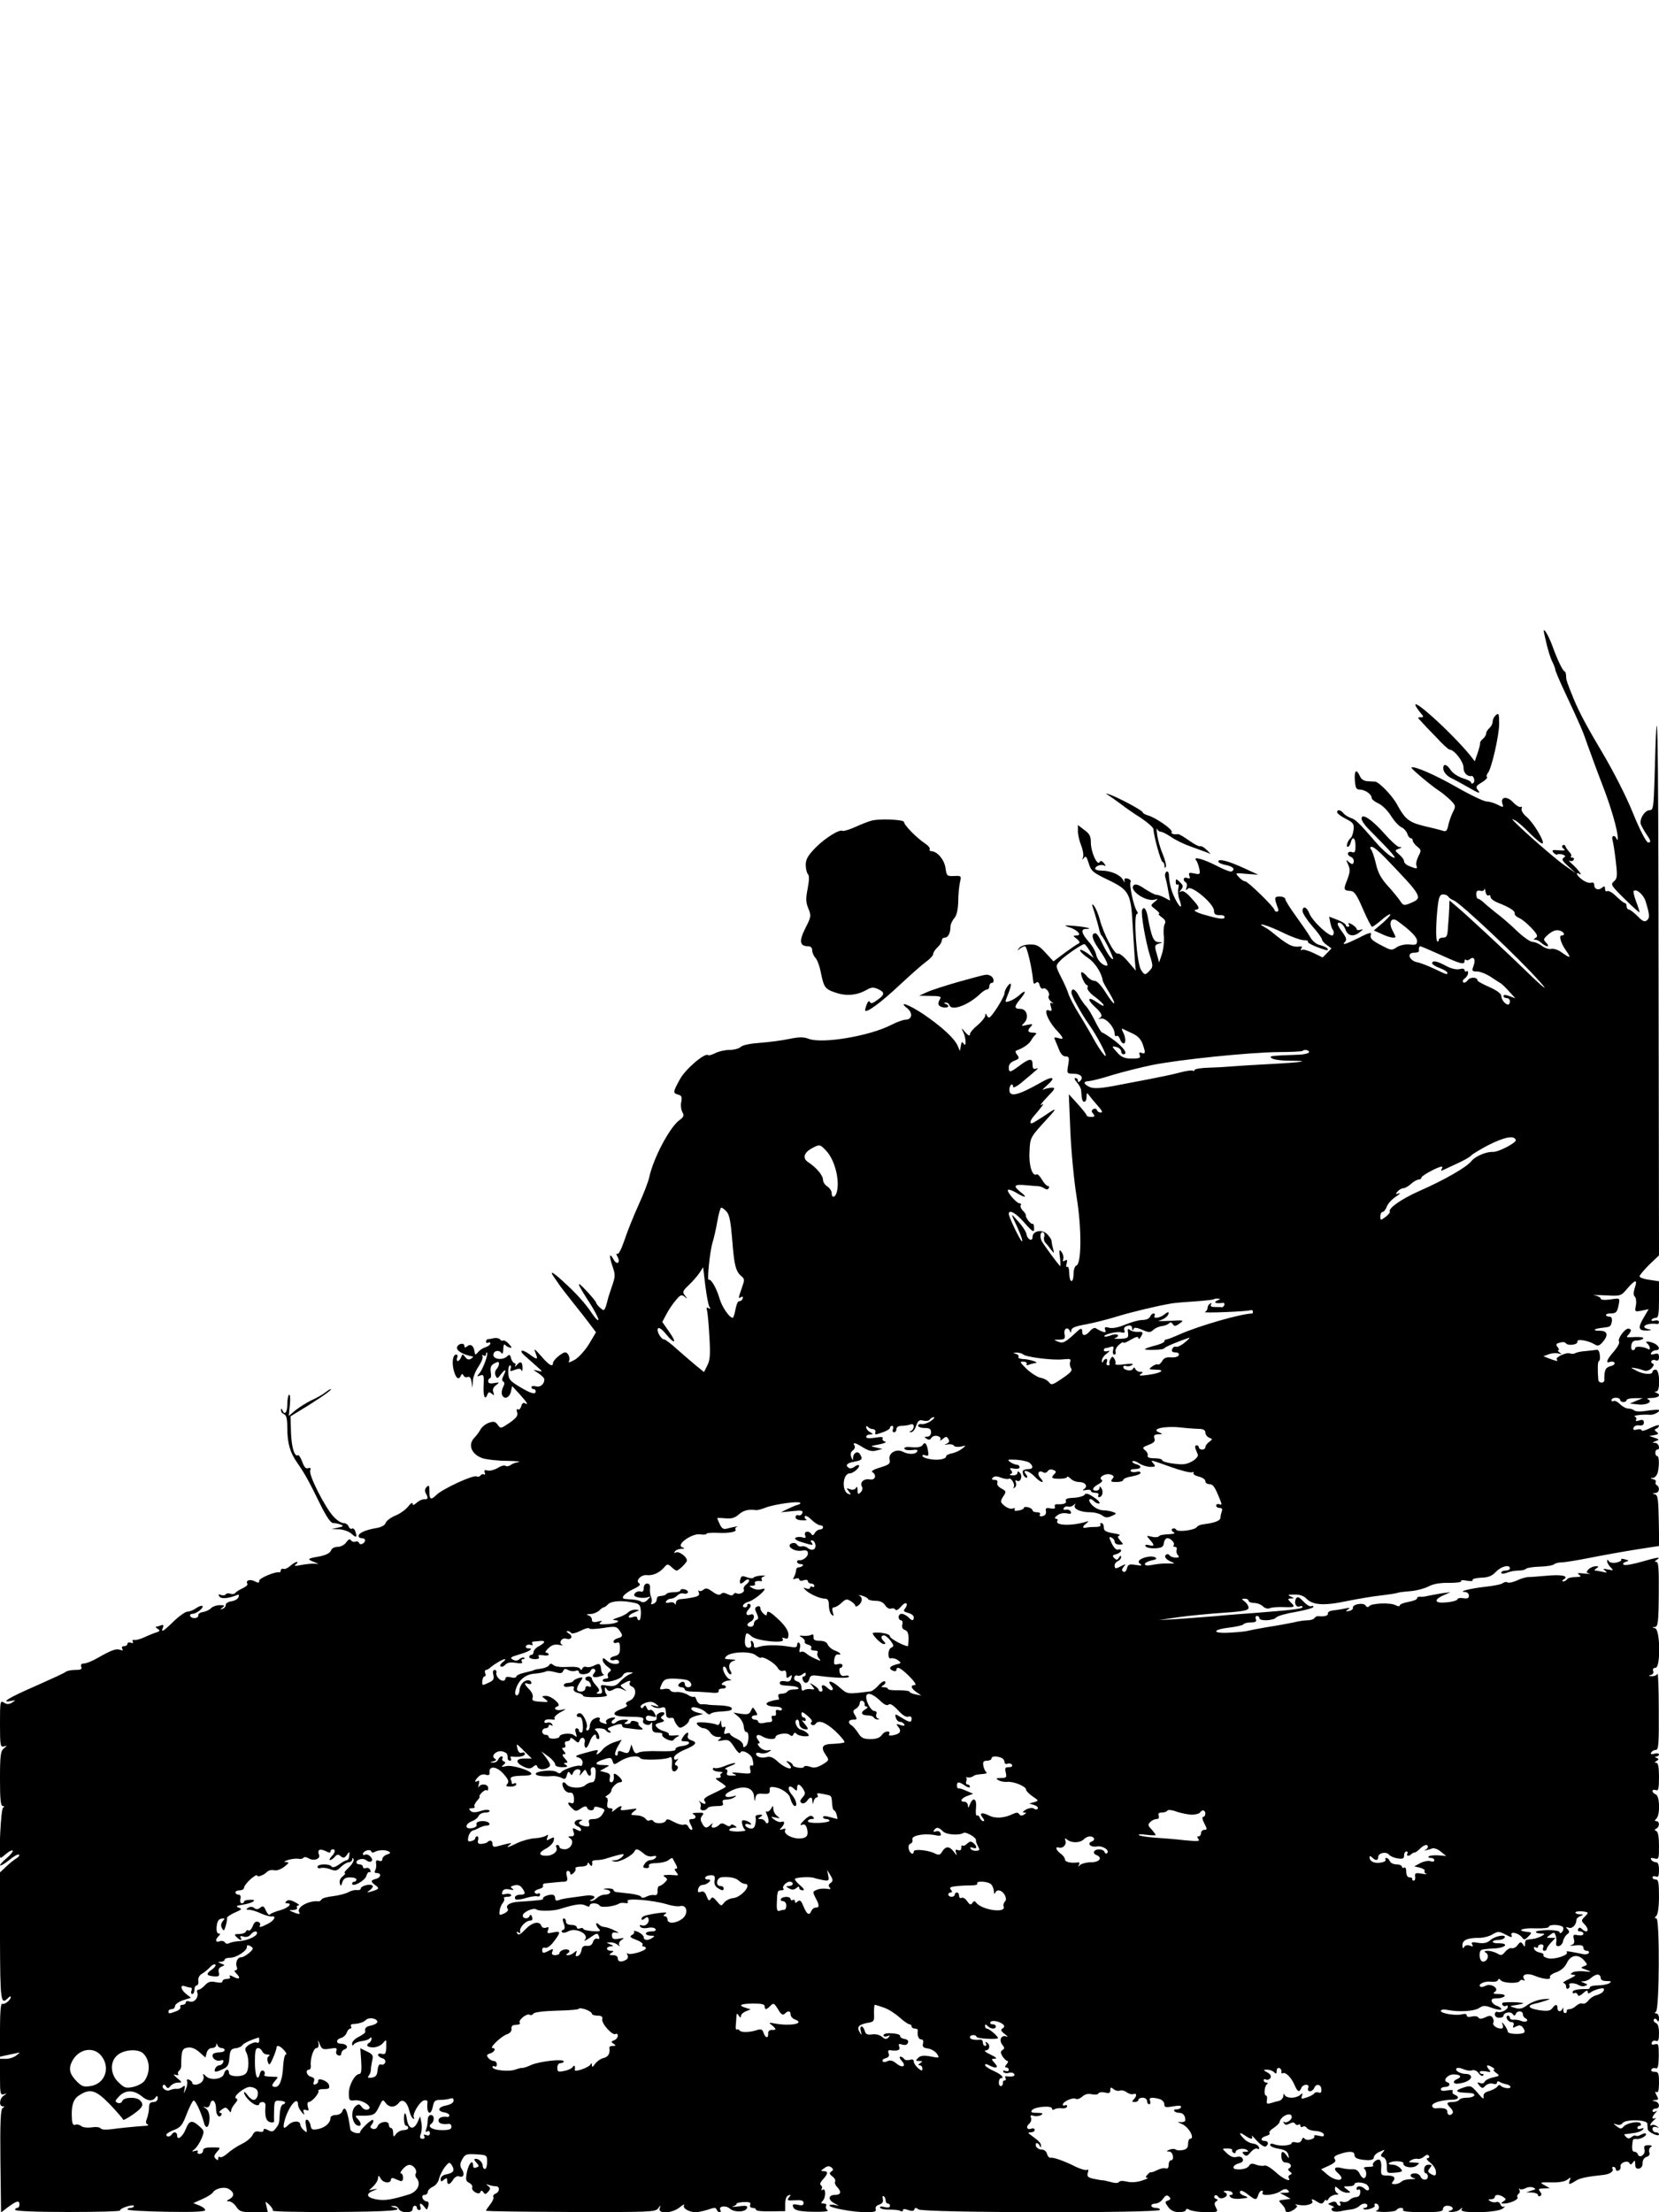 <?xml version="1.0" standalone="no"?>
<!DOCTYPE svg PUBLIC "-//W3C//DTD SVG 20010904//EN"
 "http://www.w3.org/TR/2001/REC-SVG-20010904/DTD/svg10.dtd">
<svg version="1.0" xmlns="http://www.w3.org/2000/svg"
 width="768pt" height="1024pt" viewBox="0 0 768 1024"
 preserveAspectRatio="xMidYMid meet">
<g transform="translate(0,1024) scale(0.1,-0.1)"
fill="#000000" stroke="none">
<path d="M7157 7270 c8 -36 21 -78 29 -93 8 -16 14 -32 14 -37 0 -5 18 -48 41
-97 77 -165 87 -188 109 -253 13 -36 42 -116 66 -178 42 -107 74 -219 73 -252
0 -10 -2 -11 -6 -2 -8 20 -25 14 -18 -7 3 -11 10 -54 15 -98 8 -69 7 -80 -9
-93 -16 -14 -13 -19 51 -82 37 -37 68 -64 68 -61 0 4 -7 27 -16 50 -9 24 -14
46 -11 49 12 12 46 -18 55 -48 19 -62 20 -77 6 -88 -10 -9 -20 -5 -43 19 -17
17 -35 31 -41 31 -5 0 -10 7 -10 15 0 8 -4 15 -8 15 -5 0 -22 14 -40 31 -17
17 -36 28 -42 24 -5 -3 -10 1 -10 11 0 13 -3 14 -15 4 -16 -13 -35 -6 -35 15
0 8 -6 12 -14 9 -8 -3 -26 3 -40 13 -26 18 -37 41 -13 27 16 -10 -10 25 -38
49 -11 10 -15 16 -8 13 6 -4 14 -2 18 4 3 5 1 10 -6 10 -7 0 -10 3 -6 6 3 4 0
13 -8 20 -7 8 -15 19 -18 26 -2 7 -8 9 -13 5 -5 -4 -2 -12 6 -17 9 -6 1 -8
-23 -6 -30 3 -35 1 -26 -10 6 -8 15 -12 19 -9 5 3 16 2 25 -1 13 -5 14 -8 3
-15 -10 -6 -4 -16 22 -39 l35 -32 -49 34 c-41 28 -185 153 -236 205 -13 14
-13 14 5 5 11 -6 42 -33 69 -61 27 -27 53 -48 57 -45 11 7 -42 96 -74 123 -16
13 -26 30 -23 38 3 8 1 11 -4 8 -5 -3 -21 6 -35 21 -28 30 -60 27 -50 -6 6
-18 5 -19 -22 -5 -15 8 -38 15 -51 15 -12 0 -75 30 -138 66 -100 57 -200 101
-210 91 -4 -4 93 -85 127 -107 13 -8 36 -27 52 -42 26 -26 27 -29 14 -55 -8
-15 -18 -43 -22 -61 -6 -29 -10 -33 -28 -27 -12 4 -51 14 -87 22 -68 17 -86
32 -122 98 -21 40 -82 104 -102 107 -6 0 -22 1 -36 2 -16 1 -29 9 -35 24 -16
35 -26 26 -23 -20 3 -36 6 -43 24 -43 25 -1 54 -22 54 -39 0 -6 14 -17 31 -25
18 -8 43 -33 58 -57 14 -23 36 -47 48 -53 12 -5 24 -19 28 -30 3 -12 11 -21
16 -21 5 0 9 -5 9 -11 0 -6 9 -18 21 -28 19 -15 19 -18 5 -45 -8 -16 -12 -35
-9 -42 6 -17 2 -17 -31 -4 -14 5 -26 15 -26 23 0 7 -10 21 -22 31 -22 19 -22
20 -3 27 16 6 17 8 3 8 -9 1 -39 28 -68 61 -57 65 -107 99 -107 71 0 -9 14
-30 31 -47 115 -116 141 -146 111 -131 -16 8 -49 37 -72 64 -83 96 -98 110
-120 117 -11 4 -27 13 -33 21 -14 17 -30 20 -30 5 0 -5 18 -19 40 -30 35 -18
39 -24 36 -51 -2 -17 -8 -34 -13 -38 -13 -9 -24 -41 -14 -41 5 0 11 9 14 20 8
32 22 23 22 -15 0 -29 -3 -34 -17 -29 -21 6 -25 -14 -5 -22 8 -3 14 -11 14
-19 0 -18 -9 -19 -26 -2 -10 10 -10 7 0 -15 10 -23 9 -35 -4 -70 -19 -46 -17
-50 15 -52 17 -1 29 -17 57 -83 20 -46 39 -83 43 -83 4 0 23 14 43 31 20 18
38 29 41 27 3 -3 -13 -21 -35 -40 l-41 -35 36 -16 c32 -16 64 -22 64 -13 0 2
-7 16 -15 32 -18 35 -3 61 24 41 61 -44 91 -75 91 -92 0 -18 -5 -20 -34 -17
-20 2 -44 -3 -59 -12 -23 -16 -27 -16 -68 6 -50 25 -59 35 -52 55 4 9 -17 3
-54 -17 -63 -31 -85 -38 -66 -19 9 9 5 20 -14 46 -14 18 -23 36 -20 39 9 10
28 -6 37 -32 11 -28 38 -31 66 -8 16 13 16 15 2 10 -10 -3 -18 -1 -18 4 0 5
-10 14 -21 21 -15 8 -19 8 -15 0 4 -6 2 -11 -3 -11 -6 0 -11 4 -11 8 0 5 -17
16 -38 24 l-39 15 5 -26 c3 -14 8 -31 13 -36 4 -6 5 -16 0 -23 -9 -16 -96 63
-110 101 -12 30 -31 36 -31 9 0 -9 20 -40 45 -69 25 -28 45 -56 45 -62 0 -5
10 -17 22 -25 l22 -16 -20 -21 -21 -21 -43 21 c-24 11 -47 18 -53 14 -6 -4 -7
-1 -3 6 5 8 3 12 -5 10 -37 -5 -57 6 -134 69 -6 5 -19 14 -30 20 -48 27 14 9
82 -24 40 -20 85 -36 99 -36 13 0 22 -3 19 -6 -5 -6 28 -22 74 -37 15 -5 21
-4 17 3 -3 6 -19 13 -34 17 -17 3 -36 18 -47 38 -10 18 -41 62 -67 98 -26 36
-48 71 -48 77 0 7 -12 12 -26 12 -26 0 -26 -5 -7 -57 3 -7 0 -13 -6 -13 -6 0
-11 4 -11 8 0 12 -123 132 -135 132 -7 0 -20 9 -30 20 -18 20 -18 20 36 15
l54 -4 -65 30 c-74 34 -120 46 -120 31 0 -5 16 -13 35 -16 33 -7 45 -19 27
-30 -5 -3 -33 8 -63 23 -65 34 -118 49 -102 29 6 -7 12 -25 15 -40 5 -25 3
-27 -24 -21 -23 5 -27 3 -22 -11 5 -12 2 -15 -10 -10 -17 7 -23 -11 -6 -21 5
-3 6 -13 3 -23 -5 -13 -3 -15 7 -5 17 16 120 -71 120 -102 0 -16 6 -21 25 -21
14 1 25 -3 24 -9 0 -13 -26 -9 -98 12 -31 9 -48 19 -38 21 24 5 22 11 -18 55
-22 25 -39 36 -47 31 -11 -6 -11 -5 0 8 10 13 10 19 -3 32 -20 20 -22 20 -22
1 0 -8 4 -12 9 -9 5 3 6 -5 3 -18 -3 -13 -1 -37 5 -52 16 -44 4 -43 -19 2 -19
37 -28 73 -30 115 -1 10 -6 15 -11 12 -6 -4 -8 -14 -6 -23 3 -10 10 -38 14
-64 l9 -47 -28 15 c-16 8 -32 13 -36 12 -4 -1 -27 11 -51 26 -32 22 -46 26
-54 18 -23 -23 59 -79 99 -66 16 5 15 4 -2 -11 -20 -16 -20 -16 5 -35 14 -11
21 -20 15 -20 -5 0 1 -7 13 -16 16 -11 20 -20 14 -31 -5 -9 -7 -35 -4 -58 2
-23 -2 -60 -9 -81 l-13 -39 -11 40 c-11 37 -10 40 9 47 21 6 21 6 -1 7 -23 1
-32 23 -49 114 -7 40 -19 55 -27 34 -6 -16 16 -145 37 -212 14 -45 14 -51 -1
-67 -21 -23 -25 -23 -41 3 -20 32 -36 259 -18 259 5 0 4 6 -1 13 -14 18 -37
123 -29 135 3 5 -3 12 -13 15 -14 3 -18 0 -15 -12 3 -9 -1 -6 -7 6 -13 24 -57
43 -100 43 -16 0 -29 4 -29 9 0 13 30 22 43 14 7 -4 6 1 -2 11 -10 12 -16 14
-21 5 -11 -17 -40 48 -40 91 0 29 -6 41 -30 58 l-30 23 0 -29 c0 -16 7 -46 15
-65 8 -20 12 -44 9 -54 -5 -14 -4 -15 4 -4 8 11 13 5 22 -25 11 -36 19 -43 90
-77 98 -47 106 -62 114 -217 4 -63 8 -135 10 -159 l4 -44 -36 42 c-19 23 -40
40 -48 37 -14 -6 -66 92 -83 159 -6 22 -17 49 -25 60 -13 17 -13 12 1 -30 8
-27 18 -61 21 -75 3 -14 8 -27 11 -30 12 -11 61 -110 53 -110 -9 0 -31 34 -54
83 -9 20 -21 37 -27 37 -21 0 -16 -27 14 -70 32 -45 49 -80 39 -80 -19 0 -43
24 -49 49 -3 17 -19 45 -36 63 -32 37 -37 58 -12 58 37 0 4 9 -52 14 -47 4
-53 3 -29 -5 40 -11 66 -39 38 -39 -18 -1 -18 -1 1 -16 12 -10 16 -18 9 -21
-6 -2 -35 -22 -64 -43 l-53 -40 -36 39 c-30 33 -42 40 -73 39 -23 0 -42 -7
-50 -16 -10 -14 -10 -15 2 -4 8 6 19 12 25 12 9 0 33 -102 38 -162 1 -12 5
-14 13 -7 8 6 13 3 17 -12 3 -11 10 -18 15 -15 13 8 35 -20 27 -34 -4 -6 1
-18 11 -26 11 -9 13 -12 5 -8 -10 5 -11 1 -6 -16 6 -19 4 -22 -9 -17 -27 11
-8 -42 30 -86 40 -43 42 -51 13 -42 -12 4 -20 3 -18 -1 2 -5 11 -26 19 -46 9
-25 20 -38 33 -38 16 0 18 -5 12 -40 -7 -39 -6 -40 24 -40 33 0 49 -16 32 -33
-8 -8 -11 -8 -11 1 0 7 -5 12 -12 12 -6 0 -3 -9 8 -21 10 -11 19 -28 19 -37 3
-43 6 -52 15 -52 6 0 10 10 10 23 1 21 1 21 15 3 8 -11 26 -32 40 -48 17 -19
21 -28 11 -28 -8 0 -16 5 -18 12 -2 6 -10 8 -17 4 -9 -6 -9 -11 0 -22 9 -11 7
-14 -10 -14 -11 0 -21 3 -21 8 0 4 -19 27 -41 52 l-41 45 7 -170 c4 -94 17
-231 29 -305 24 -147 23 -309 -1 -318 -7 -2 -13 -19 -13 -38 0 -19 -4 -34 -10
-34 -5 0 -10 16 -10 36 0 19 -4 33 -9 30 -5 -4 -7 4 -3 16 4 16 2 19 -8 13 -9
-6 -12 -4 -8 6 3 8 0 23 -7 33 -11 15 -13 12 -8 -26 3 -24 3 -41 0 -38 -12 12
-76 99 -85 116 -10 21 -5 47 8 39 5 -3 7 -12 4 -20 -3 -8 -1 -20 5 -27 7 -7
19 -22 27 -33 15 -19 15 -19 9 5 -4 14 -7 31 -7 37 -1 7 -11 21 -22 32 -24 22
-66 13 -66 -15 0 -23 -24 -12 -28 13 -2 12 -19 38 -38 59 -33 37 -34 37 -21 9
30 -62 46 -106 37 -100 -9 6 -60 112 -60 126 0 22 32 5 68 -36 44 -50 51 -54
49 -26 0 11 -4 18 -7 16 -7 -4 -34 30 -31 39 1 4 -5 14 -14 22 -8 9 -13 20
-10 25 4 5 1 9 -5 9 -14 0 -60 53 -54 62 3 4 19 -2 37 -12 42 -26 57 -25 23 1
-38 30 -32 38 22 33 26 -2 54 -5 62 -5 8 -1 20 -6 27 -11 7 -5 14 -5 18 2 3 5
2 10 -4 10 -5 0 -18 13 -27 29 -10 17 -21 28 -25 25 -20 -12 -37 43 -33 105 3
68 2 65 89 160 42 46 38 46 -31 -1 -23 -15 -45 -28 -48 -28 -11 0 -6 16 12 36
9 10 24 28 32 39 13 17 13 18 0 10 -8 -4 4 12 27 36 39 40 41 45 20 44 -13 -1
-30 -5 -38 -9 -7 -4 2 6 21 23 40 35 23 42 -30 11 -111 -63 -150 -71 -147 -31
1 21 17 30 17 10 0 -6 15 1 33 15 80 66 91 76 75 70 -14 -5 -18 -1 -18 20 0
30 -16 27 -66 -11 -38 -28 -44 -29 -44 -3 0 13 10 24 26 30 23 9 24 12 13 27
-8 10 -10 18 -4 20 31 11 59 30 69 48 6 11 16 23 21 27 6 4 0 8 -12 8 -26 0
-29 10 -10 29 10 11 7 12 -18 7 -28 -7 -29 -6 -14 9 24 24 13 65 -17 65 -31 0
-30 11 2 49 28 34 22 42 -10 12 -12 -10 -31 -22 -43 -25 -22 -7 -22 -7 -8 28
8 19 15 41 15 48 -1 18 -30 -22 -30 -40 0 -17 -60 -112 -71 -112 -4 0 -10 6
-12 13 -4 7 -6 6 -6 -4 -1 -9 -17 -29 -36 -45 -19 -15 -35 -34 -35 -42 0 -9
-7 -6 -21 9 -19 23 -20 23 -10 2 14 -28 15 -75 2 -54 -7 11 -10 9 -13 -10 l-4
-24 -11 25 c-15 34 -74 88 -156 144 -68 46 -124 66 -76 28 26 -22 21 -52 -9
-52 -10 0 -41 -11 -68 -25 -100 -51 -315 -87 -379 -64 -25 10 -46 9 -91 0 -33
-7 -93 -15 -134 -18 -44 -3 -81 -10 -91 -19 -8 -8 -32 -14 -53 -14 -20 0 -50
-7 -65 -15 -16 -8 -31 -12 -33 -9 -14 13 -105 -65 -130 -111 -33 -60 -34 -65
-8 -72 15 -4 18 -11 14 -33 -4 -15 -1 -37 5 -48 9 -16 6 -23 -15 -38 -45 -34
-121 -178 -139 -266 -4 -18 -26 -76 -50 -128 -24 -53 -53 -126 -65 -163 -13
-38 -26 -64 -32 -61 -6 4 -6 -2 1 -14 7 -13 7 -23 2 -27 -6 -3 -15 4 -21 16
-19 34 -21 16 -5 -31 14 -40 14 -48 -2 -94 -9 -28 -18 -53 -18 -56 -15 -59
-17 -62 -36 -44 -11 9 -19 20 -19 24 0 4 -21 29 -46 56 -50 53 -45 37 17 -59
21 -33 39 -67 39 -75 0 -9 -13 4 -30 29 -31 47 -71 91 -138 152 -51 46 -61 47
-30 5 29 -43 30 -43 85 -113 27 -33 60 -76 75 -96 l27 -36 -32 -54 c-18 -29
-47 -62 -66 -73 -19 -11 -32 -15 -28 -9 9 15 -2 43 -17 43 -15 -1 -56 -36 -56
-49 0 -21 -19 -10 -55 32 -31 35 -35 38 -26 15 13 -34 9 -34 -29 -6 -36 26
-51 18 -18 -10 12 -11 37 -32 53 -47 29 -26 30 -26 5 -20 -25 6 -25 6 3 -12
15 -10 27 -22 27 -28 0 -22 -19 -38 -39 -32 -12 3 -21 1 -21 -4 0 -5 5 -9 10
-9 6 0 10 -4 10 -10 0 -17 -22 -11 -75 21 -45 27 -51 35 -52 65 -1 19 3 34 8
34 4 0 6 -7 3 -15 -5 -13 -2 -14 19 -6 18 7 27 7 31 -2 2 -7 5 -3 5 9 1 30
-10 36 -26 16 -8 -9 -12 -11 -8 -4 3 6 2 12 -3 12 -5 0 -12 10 -16 22 -4 18
-8 20 -18 10 -19 -19 -64 -15 -64 6 0 20 27 26 38 8 4 -6 8 3 8 19 0 17 4 26
8 20 4 -5 14 -11 22 -13 11 -3 10 2 -4 17 -10 11 -22 18 -27 16 -4 -3 -10 -1
-14 5 -3 5 -16 8 -28 6 -12 -3 -25 -5 -29 -5 -5 -1 -8 -6 -8 -12 0 -5 5 -7 10
-4 6 3 10 2 10 -4 0 -5 -10 -13 -22 -17 -13 -4 -28 -14 -35 -23 -7 -9 -13 -13
-14 -8 -1 4 -2 10 -3 15 -4 23 -18 33 -32 21 -10 -8 -14 -8 -14 0 0 17 -27 13
-34 -4 -6 -16 27 -36 72 -44 4 -1 1 -5 -7 -10 -10 -7 -19 -4 -27 7 -12 16 -13
16 -19 0 -4 -10 -11 -18 -16 -18 -4 0 -6 7 -3 15 4 8 2 15 -4 15 -16 0 -21
-38 -11 -75 10 -36 23 -45 33 -22 5 9 7 9 12 0 3 -7 11 -10 19 -7 9 4 15 -4
18 -23 l4 -28 2 31 c0 17 12 48 26 68 14 21 22 42 19 48 -4 7 -2 8 4 4 7 -4
12 -2 12 5 0 7 2 10 5 8 6 -7 -18 -74 -35 -95 -14 -16 -13 -17 3 -11 16 6 18
1 16 -43 -3 -52 6 -75 17 -46 5 13 9 14 20 5 12 -10 13 -8 8 6 -5 12 -1 23 12
33 18 13 17 14 -8 10 -19 -4 -28 -1 -28 8 0 8 4 14 8 14 5 0 7 13 4 29 -3 22
1 32 17 40 16 9 21 9 21 -2 0 -7 -5 -18 -11 -24 -7 -7 -9 -20 -5 -30 7 -16 9
-16 26 7 21 27 26 21 10 -10 -7 -13 -7 -21 0 -25 7 -4 6 -13 -1 -26 -6 -11 -8
-27 -5 -35 9 -23 33 -16 41 13 l6 27 35 -38 c34 -37 43 -53 23 -41 -6 4 -13
-2 -16 -14 -3 -11 -10 -18 -15 -15 -6 4 -8 -1 -4 -13 5 -16 -3 -26 -35 -49
-40 -27 -42 -28 -55 -9 -11 15 -19 17 -41 9 -15 -5 -32 -19 -38 -30 -6 -11
-18 -28 -28 -38 -33 -33 -15 -78 37 -96 19 -6 70 -12 113 -12 43 -1 67 -3 53
-6 -14 -2 -30 -8 -37 -14 -7 -5 -17 -7 -23 -3 -6 4 -22 -1 -36 -10 -15 -9 -35
-14 -46 -12 -14 4 -18 2 -14 -9 3 -8 2 -12 -3 -9 -5 3 -12 1 -16 -4 -3 -6 -12
-8 -19 -5 -18 7 -159 -59 -186 -86 -26 -26 -33 -21 -32 20 0 24 -2 27 -13 17
-8 -8 -10 -18 -4 -29 13 -23 11 -28 -8 -28 -9 0 -25 -7 -35 -17 -13 -11 -18
-12 -18 -3 0 7 -10 1 -21 -14 -12 -15 -39 -34 -60 -42 -21 -9 -41 -24 -44 -34
-4 -11 -20 -20 -47 -24 -46 -8 -78 -22 -78 -36 0 -6 7 -10 15 -10 8 0 15 -4
15 -9 0 -15 -23 -26 -28 -13 -2 6 -9 9 -17 6 -7 -3 -16 0 -20 6 -5 8 -12 5
-22 -9 -8 -12 -25 -21 -39 -21 -13 0 -27 -6 -30 -14 -6 -16 -26 -26 -69 -33
-40 -7 -43 -11 -14 -22 l24 -10 -25 1 c-14 0 -41 -3 -60 -7 -26 -5 -31 -4 -20
4 8 6 10 11 4 11 -5 0 -19 -8 -30 -18 -11 -10 -25 -17 -32 -14 -6 2 -12 -1
-12 -7 0 -6 -3 -10 -8 -9 -18 4 -92 -27 -92 -39 0 -11 -4 -11 -20 -3 -22 12
-44 5 -35 -11 4 -5 -7 -14 -22 -21 -15 -7 -31 -17 -34 -22 -4 -5 -14 -6 -23
-3 -8 3 -18 2 -21 -3 -3 -5 -13 -6 -22 -3 -11 5 -14 3 -8 -6 7 -13 39 -11 78
4 13 6 16 3 11 -8 -3 -9 -18 -17 -32 -19 -15 -2 -27 -9 -27 -17 0 -8 -7 -16
-15 -18 -13 -4 -13 -3 0 6 12 9 10 11 -12 11 -15 0 -33 -6 -41 -14 -7 -8 -25
-16 -38 -18 -13 -2 -23 -9 -21 -16 1 -6 -7 -12 -18 -12 -21 0 -29 20 -7 20 17
1 52 28 44 36 -3 3 -16 -1 -29 -10 -12 -9 -30 -16 -40 -16 -9 0 -38 -20 -64
-45 -49 -48 -60 -54 -50 -29 5 12 2 15 -10 10 -8 -3 -19 -6 -22 -6 -4 0 0 -4
8 -10 12 -7 11 -10 -5 -16 -11 -3 -36 -13 -55 -22 -19 -9 -41 -15 -49 -13 -7
1 -10 -2 -6 -8 3 -7 0 -8 -9 -5 -9 3 -16 1 -16 -5 0 -6 -7 -11 -16 -11 -9 0
-12 -5 -8 -12 5 -8 2 -9 -9 -5 -19 7 -39 0 -106 -38 -24 -14 -52 -25 -62 -25
-12 0 -16 -5 -13 -15 5 -12 -2 -15 -28 -15 -19 0 -38 -4 -44 -9 -5 -5 -69 -34
-141 -66 -122 -53 -166 -80 -110 -68 21 4 21 4 3 -8 -15 -9 -24 -9 -38 0 -17
11 -18 5 -18 -99 0 -100 2 -109 18 -104 16 5 16 5 0 -9 -15 -12 -18 -32 -18
-141 0 -94 3 -126 13 -126 8 0 9 -3 1 -8 -10 -6 -21 -232 -11 -232 2 0 14 9
27 20 13 11 26 17 29 14 3 -3 -9 -19 -28 -35 -19 -16 -33 -31 -30 -34 3 -2 22
9 43 26 20 17 40 28 44 24 4 -3 -2 -11 -12 -17 -10 -6 -32 -23 -47 -38 l-29
-27 0 -297 c1 -303 3 -319 38 -284 7 7 12 9 12 4 0 -14 -30 -37 -40 -31 -6 4
-10 -38 -10 -120 l0 -125 28 6 c15 3 36 8 47 10 20 5 20 5 1 -10 -11 -9 -32
-16 -48 -16 l-28 0 0 -85 c0 -76 2 -84 18 -79 16 5 16 5 0 -6 -21 -13 -24 -50
-5 -50 9 0 9 -2 -1 -8 -9 -7 -12 -63 -10 -246 l3 -237 34 26 c40 29 51 31 51
10 0 -8 -4 -15 -10 -15 -5 0 -10 -4 -10 -9 0 -6 101 -10 245 -10 135 0 243 3
241 7 -2 4 11 12 30 18 19 6 34 7 34 3 0 -5 -7 -9 -15 -9 -8 0 -15 -3 -15 -7
0 -5 81 -9 180 -11 123 -2 180 0 180 8 0 6 -12 15 -27 21 l-28 11 42 19 c23
10 45 24 48 30 13 20 55 29 75 16 25 -15 26 -33 3 -46 -16 -9 -16 -10 -2 -11
9 0 24 -11 33 -25 15 -22 23 -25 81 -25 l65 0 -6 26 c-7 27 -7 27 13 8 11 -10
18 -23 16 -27 -3 -4 126 -7 286 -6 259 2 330 7 274 22 -17 4 -17 5 0 6 10 0
20 -6 23 -14 4 -9 19 -15 35 -15 19 0 29 5 29 15 0 8 5 15 10 15 6 0 10 -4 10
-10 0 -5 5 -10 11 -10 6 0 9 7 5 15 -7 20 4 19 19 -1 11 -15 12 -15 18 5 3 13
1 21 -8 21 -7 0 -15 7 -19 15 -3 9 0 15 9 15 8 0 15 6 15 13 0 8 11 19 24 25
13 6 26 22 29 39 4 15 16 39 27 53 17 21 21 23 30 10 17 -25 11 -37 -20 -44
-19 -3 -30 -12 -30 -22 0 -13 3 -14 15 -4 12 10 15 10 15 -4 0 -22 13 -20 28
5 7 11 19 18 27 15 21 -8 28 10 13 33 -10 16 -9 25 2 46 13 23 19 26 64 23 50
-3 51 -4 51 -35 0 -18 -4 -33 -10 -33 -5 0 -10 6 -10 13 0 16 -16 34 -32 34
-10 0 -9 -5 2 -17 14 -16 14 -18 0 -23 -9 -4 -15 -1 -15 8 0 32 -19 13 -28
-27 -7 -37 -6 -44 10 -52 10 -5 17 -15 14 -21 -6 -16 31 -38 38 -22 3 9 7 9
14 -1 7 -10 11 -10 22 3 12 14 11 18 -1 27 -11 8 -10 9 4 4 10 -3 25 -6 33 -6
19 0 18 -26 -2 -34 -8 -3 -13 -10 -10 -15 3 -5 -3 -20 -14 -34 -11 -14 -20
-27 -20 -30 0 -3 176 -5 391 -6 363 -1 393 0 405 16 13 17 14 17 8 1 -9 -27
56 -24 92 4 15 13 25 17 21 11 -9 -14 22 -33 54 -33 12 0 38 6 57 12 28 10 36
10 39 1 3 -7 9 -13 14 -13 6 0 7 5 4 10 -11 18 25 23 43 7 21 -19 74 -17 80 2
4 11 -5 13 -39 8 -24 -3 -36 -3 -26 0 9 2 17 8 17 12 0 4 15 7 34 8 26 1 33
-3 29 -13 -3 -8 1 -14 11 -14 9 0 16 -4 16 -9 0 -5 30 -8 68 -7 l67 1 0 34 c0
22 6 36 15 39 12 4 13 3 2 -10 -10 -13 -7 -15 28 -13 30 2 40 -1 40 -12 0 -11
-7 -13 -25 -9 -14 4 -25 3 -25 -1 1 -23 22 -30 95 -31 48 -1 74 2 66 7 -7 5
-10 14 -7 20 4 6 0 11 -10 11 -14 0 -15 3 -6 12 16 16 16 62 0 52 -6 -4 -8 -3
-4 4 3 6 2 13 -4 17 -6 4 -2 15 10 27 24 27 25 38 3 38 -15 0 -14 2 3 14 14
10 22 11 32 4 11 -9 11 -13 0 -20 -10 -7 -9 -11 6 -23 10 -7 15 -18 12 -24 -3
-5 1 -16 9 -24 22 -23 18 -37 -10 -37 -31 0 -33 -23 -2 -39 l22 -12 -22 5
c-13 2 -23 1 -23 -3 0 -11 110 -31 168 -31 40 0 50 3 46 14 -3 9 3 17 16 21
15 5 20 13 17 26 -3 10 -1 17 4 13 5 -3 9 -12 9 -20 0 -8 5 -14 10 -14 6 0 10
-5 10 -11 0 -7 -10 -9 -26 -5 -16 4 -23 3 -19 -4 3 -5 23 -9 44 -8 21 0 43 -2
49 -6 7 -4 12 -3 12 3 0 7 8 7 24 1 17 -6 26 -5 29 3 3 9 7 9 19 0 18 -16
1118 -18 1118 -2 0 5 -9 9 -20 9 -11 0 -20 5 -20 10 0 6 9 10 19 10 11 0 27
10 35 22 12 17 19 19 28 10 9 -9 8 -13 -5 -18 -15 -5 -15 -8 1 -30 12 -16 27
-23 50 -24 17 0 32 5 32 10 0 7 6 7 19 0 11 -5 45 -10 76 -10 54 0 55 1 44 21
-8 16 -8 23 1 29 9 6 9 9 -1 12 -8 3 -10 9 -6 14 4 5 12 3 16 -4 4 -7 15 -10
24 -6 20 7 22 20 5 27 -7 3 -3 6 9 6 12 1 25 -3 28 -9 3 -5 1 -10 -6 -10 -9 0
-10 -3 -2 -11 6 -6 28 -9 49 -6 33 3 36 5 17 12 -13 4 -23 11 -23 16 0 14 13
10 40 -11 32 -25 37 -25 45 0 3 11 11 20 16 20 6 0 7 -4 4 -10 -10 -17 54 -11
81 6 19 13 28 14 37 5 8 -8 5 -11 -13 -11 l-25 -1 25 -13 25 -14 -30 -4 c-27
-3 -28 -4 -12 -20 9 -9 17 -21 17 -27 0 -15 21 -13 43 3 14 11 15 15 5 20 -7
3 -1 3 14 0 32 -7 71 4 63 17 -8 13 2 11 25 -4 17 -10 22 -9 30 3 5 8 10 11
10 5 0 -5 5 -2 11 8 5 9 20 17 32 18 12 0 16 3 10 6 -7 2 -13 12 -13 20 0 14
2 14 18 0 10 -10 27 -17 38 -17 19 1 19 1 0 15 -19 14 -19 15 7 15 15 0 27 4
27 9 0 14 49 10 61 -5 15 -18 3 -32 -13 -16 -15 15 -38 16 -38 1 0 -5 4 -8 9
-4 6 3 9 -4 8 -15 -1 -12 -8 -20 -19 -20 -9 0 -23 -6 -30 -13 -7 -8 -21 -12
-32 -9 -13 3 -17 1 -12 -6 4 -7 3 -12 -3 -12 -5 0 -11 5 -13 12 -3 7 -11 9
-24 4 -19 -8 -19 -8 1 -16 11 -5 14 -9 7 -9 -7 -1 -10 -6 -6 -12 4 -6 19 -8
38 -5 17 4 41 8 53 9 13 2 28 8 35 15 15 15 38 16 38 2 0 -5 -5 -10 -12 -10
-6 0 -9 -2 -6 -5 9 -9 58 6 52 16 -3 5 -1 9 4 9 18 0 21 -29 4 -33 -9 -3 6 -5
35 -6 28 0 55 4 58 9 3 6 13 10 21 10 8 0 12 -4 9 -10 -4 -6 28 -10 89 -10 79
0 96 3 96 15 0 8 9 15 19 15 26 0 36 -17 14 -23 -12 -3 -10 -5 7 -6 15 0 32 5
39 12 11 10 13 9 7 -1 -11 -19 167 -15 191 5 10 8 13 12 7 9 -7 -3 -15 1 -18
10 -3 9 -12 14 -19 11 -8 -3 -20 -1 -28 4 -11 7 -11 9 4 9 9 0 17 5 17 10 0
13 21 13 40 0 13 -9 13 -11 0 -20 -13 -8 -13 -10 2 -10 27 0 70 19 63 29 -3 5
-1 12 5 16 6 4 7 12 4 18 -4 7 -4 9 1 5 4 -4 16 -3 27 3 11 6 27 7 36 3 14 -6
13 -8 -8 -14 l-25 -8 28 -1 c15 -1 27 -6 27 -12 0 -5 5 -7 10 -4 8 5 7 11 -1
21 -9 11 -6 14 17 14 l29 1 -25 14 c-24 13 -22 14 32 13 36 -1 63 4 74 13 16
12 17 12 11 -3 -8 -22 -3 -22 27 -3 20 13 49 19 131 28 27 3 47 16 40 28 -4 5
-1 9 4 9 6 0 11 -5 11 -11 0 -6 6 -9 13 -6 6 2 11 11 9 19 -3 18 35 31 42 14
3 -7 8 -6 15 4 9 12 11 11 11 -8 0 -17 5 -22 18 -20 10 2 17 12 16 26 0 13 7
24 18 28 13 4 17 11 13 22 -3 8 0 19 7 24 9 5 5 8 -11 8 -19 0 -22 -4 -18 -21
6 -22 -24 -42 -31 -21 -2 7 -9 12 -16 12 -11 0 -13 15 -7 53 0 4 7 7 14 6 17
-3 47 11 47 22 0 6 -9 5 -21 -1 -11 -7 -23 -9 -26 -6 -4 3 -12 1 -20 -6 -10
-8 -17 -8 -25 0 -7 7 -10 12 -8 13 3 0 21 2 40 5 19 2 39 9 45 16 7 8 5 9 -7
5 -10 -4 -18 -2 -18 3 0 6 5 10 11 10 5 0 7 5 4 11 -9 13 -66 2 -80 -16 -9
-10 -14 -10 -30 2 -19 15 -19 15 -1 9 11 -4 23 -1 27 6 12 19 114 17 115 -2 0
-8 2 -20 2 -26 2 -14 52 -37 52 -24 0 6 -7 10 -15 10 -8 0 -15 7 -15 15 0 9 6
12 18 9 14 -5 14 -4 2 4 -8 6 -18 8 -22 6 -15 -10 -8 9 10 23 9 8 11 12 5 8
-7 -3 -13 -2 -13 2 0 5 6 15 13 22 10 11 10 13 0 7 -7 -4 -13 -2 -13 3 0 6 7
11 15 11 21 0 19 28 -2 33 -17 4 -17 5 0 6 15 1 16 4 6 22 -8 15 -8 19 0 15 7
-5 11 9 11 43 0 45 -3 51 -21 51 -12 0 -17 4 -14 11 4 6 13 8 20 5 10 -3 13
11 14 56 0 54 -1 60 -18 55 -13 -3 -18 -1 -14 9 2 7 11 10 19 7 11 -4 14 5 14
36 0 28 -5 44 -15 47 -8 4 -12 11 -9 16 4 6 10 5 15 -3 6 -10 9 -8 9 9 0 12
-6 22 -12 22 -9 0 -10 3 -2 8 16 10 18 432 2 432 -9 0 -9 3 0 12 7 7 12 43 12
90 0 63 -3 78 -15 78 -8 0 -15 4 -15 10 0 5 7 7 15 4 12 -5 15 2 15 30 0 25
-5 36 -14 36 -8 0 -18 5 -22 12 -5 8 0 9 14 6 21 -6 22 -3 22 57 0 41 -4 65
-12 69 -10 5 -10 7 0 12 15 7 16 34 0 34 -9 0 -9 3 0 12 18 18 16 105 -3 112
-8 3 -15 10 -15 15 0 6 7 8 15 5 12 -5 15 5 15 60 0 46 -4 66 -12 66 -10 0 -9
3 1 9 11 7 11 9 0 14 -10 4 -10 6 -1 6 6 1 12 5 12 10 0 5 -10 7 -22 3 -14 -3
-19 -2 -14 6 4 7 14 12 22 12 12 0 14 30 13 183 0 100 -3 176 -6 170 -2 -7
-14 -12 -26 -12 -16 1 -18 2 -5 6 10 2 15 10 11 19 -3 8 1 14 11 14 24 0 22
177 -2 183 -15 4 -15 5 -1 6 14 1 17 20 18 151 1 116 -1 150 -11 150 -9 0 -9
3 2 10 23 15 2 12 -74 -10 -38 -11 -74 -17 -79 -13 -6 4 -3 9 8 13 18 6 17 7
-3 12 -12 4 -20 3 -17 -2 3 -4 -8 -10 -23 -13 -15 -3 -30 0 -34 6 -6 9 -8 9
-8 0 0 -6 7 -19 16 -28 15 -15 14 -15 -12 -10 -23 5 -26 4 -14 -5 12 -10 10
-11 -10 -6 -14 3 -29 6 -35 6 -5 0 -3 5 5 10 13 8 12 10 -3 10 -10 0 -25 -6
-33 -14 -12 -13 -12 -15 4 -20 9 -2 -1 -2 -23 0 -30 4 -36 3 -25 -5 12 -8 8
-11 -17 -11 -17 0 -35 -4 -38 -10 -3 -5 -12 -10 -18 -10 -7 0 -6 4 3 10 25 15
-12 23 -82 16 -35 -3 -72 -6 -83 -6 -11 0 -35 -7 -53 -16 -18 -8 -37 -12 -43
-9 -5 4 -15 2 -22 -3 -7 -6 -43 -13 -82 -17 -70 -8 -129 -23 -92 -24 9 -1 17
-8 17 -17 0 -12 -7 -15 -25 -12 -13 3 -26 1 -28 -5 -1 -5 -24 -12 -50 -14 -56
-6 -63 11 -14 33 l32 14 -40 -5 c-22 -4 -51 -9 -65 -12 -14 -4 -31 -5 -37 -4
-7 1 -13 -2 -13 -8 0 -5 -18 -12 -40 -16 -22 -4 -40 -11 -40 -16 0 -6 -8 -5
-20 1 -24 13 -112 9 -122 -5 -5 -6 -11 -5 -16 3 -10 16 -63 6 -59 -11 1 -6 -7
-12 -18 -14 -17 -3 -17 -2 -5 7 12 8 10 9 -10 5 -14 -3 -38 -7 -55 -9 -17 -1
-29 -8 -28 -14 3 -11 -16 -16 -44 -13 -6 1 -14 -3 -18 -9 -3 -5 -17 -10 -30
-10 -14 0 -44 -4 -67 -10 -24 -5 -77 -15 -118 -21 -41 -7 -82 -15 -90 -17 -8
-3 -45 -7 -82 -9 -86 -6 -92 13 -8 23 33 4 63 11 66 15 3 5 18 9 34 9 22 0 28
4 24 15 -4 8 -1 15 5 15 6 0 11 -4 11 -10 0 -15 66 -12 78 3 6 7 48 19 92 26
44 8 80 18 80 23 0 5 -4 6 -10 3 -5 -3 -21 6 -36 22 -20 21 -27 24 -34 14 -11
-19 -1 -43 16 -37 8 3 14 2 14 -3 0 -8 -53 -14 -220 -27 -41 -3 -124 -9 -185
-15 -60 -5 -144 -11 -185 -14 l-75 -4 95 14 c52 7 146 16 208 20 89 6 112 11
112 23 0 8 -8 21 -17 28 -17 13 -17 13 0 14 9 0 17 -4 17 -10 0 -5 12 -10 26
-10 14 0 32 -7 41 -16 9 -9 22 -12 32 -8 9 4 37 6 64 5 52 -2 55 0 31 23 -14
15 -14 16 3 17 16 0 16 1 -2 9 -16 7 -13 9 17 9 24 1 43 -6 55 -18 29 -31 81
-35 189 -12 55 11 126 23 159 26 33 4 67 9 75 12 8 3 36 6 62 8 26 2 62 12 80
21 22 12 53 18 95 17 35 0 60 3 57 8 -3 5 9 6 27 2 18 -3 30 -2 26 3 -3 5 15
10 40 11 33 1 50 8 68 27 24 26 65 36 65 16 0 -5 -9 -10 -20 -10 -11 0 -20 -4
-20 -10 0 -6 9 -6 26 0 14 6 38 10 54 10 16 0 31 4 34 8 2 4 30 9 61 10 32 1
62 5 69 11 6 5 22 9 36 9 14 0 75 10 135 22 61 12 156 29 213 38 l103 16 -2
117 c-2 99 -4 119 -18 122 -13 4 -13 5 2 6 18 1 23 26 7 36 -6 4 -8 10 -5 15
3 5 -3 11 -12 13 -15 4 -15 5 -2 6 9 0 19 11 23 24 8 32 7 77 -2 77 -5 0 -9 7
-9 15 0 8 4 15 9 15 16 0 7 30 -9 31 -16 0 -15 1 1 8 19 7 18 8 -5 16 l-24 8
24 4 c19 4 21 7 10 15 -11 7 -11 11 -1 15 6 2 12 9 12 14 0 5 -18 0 -40 -11
-22 -11 -40 -16 -40 -11 0 5 -10 7 -21 4 -16 -4 -20 -2 -17 8 3 8 15 13 26 11
15 -2 22 2 22 13 0 12 -6 15 -21 10 -14 -5 -19 -3 -15 3 3 6 0 13 -6 15 -12 5
39 11 72 8 17 -1 47 16 40 22 -3 3 -27 1 -55 -3 -28 -5 -54 -4 -59 1 -6 5 -18
9 -28 9 -10 0 -27 9 -38 20 -12 12 -25 18 -30 15 -6 -4 -10 -1 -10 4 0 6 9 11
20 11 11 0 20 -4 20 -10 0 -5 7 -10 15 -10 8 0 15 4 15 9 0 5 17 9 37 9 l38 0
-30 -12 -30 -13 38 -4 c38 -5 72 13 45 24 -7 3 2 6 20 6 32 1 43 15 20 24 -10
4 -10 6 0 6 19 1 16 101 -3 101 -8 0 -15 -4 -15 -10 0 -15 -44 -12 -76 6 -28
15 -28 15 -4 11 14 -2 32 -8 41 -11 10 -4 23 0 34 10 11 12 14 19 6 22 -6 2
-9 8 -6 12 3 5 12 7 20 3 10 -3 15 1 15 15 0 16 -5 19 -22 14 -14 -3 -19 -2
-14 6 4 7 14 12 22 12 20 0 17 18 -5 30 -23 12 -51 14 -36 2 13 -10 18 -35 5
-27 -19 12 -60 15 -60 5 0 -5 -5 -10 -11 -10 -6 0 -9 10 -7 23 2 15 10 22 25
22 12 0 25 4 29 8 8 7 -15 10 -56 7 -20 -1 -23 1 -12 11 6 7 12 17 12 21 0 4
-6 8 -12 8 -18 -1 -51 -48 -43 -60 4 -6 -7 -26 -24 -46 -33 -37 -40 -57 -17
-48 8 3 17 1 20 -4 3 -6 -5 -13 -19 -16 -23 -6 -29 -20 -28 -63 1 -7 -5 -13
-13 -13 -8 0 -15 6 -15 13 -4 47 -3 87 3 87 4 0 6 12 4 28 -1 15 -8 26 -14 24
-7 -1 -29 -4 -51 -6 -21 -1 -43 -6 -49 -10 -5 -3 -17 -4 -24 -1 -17 7 -71 -19
-61 -28 9 -10 -2 -8 -34 4 l-28 11 24 9 c13 5 33 7 45 4 17 -5 18 -4 6 4 -8 6
-11 11 -6 11 5 0 3 6 -3 14 -10 12 -8 16 10 21 12 4 24 3 28 -3 9 -13 57 -7
53 8 -3 14 51 5 80 -13 14 -9 21 -7 35 8 30 33 26 55 -10 55 -38 0 -31 9 12
14 37 4 38 5 43 31 1 11 -2 20 -9 20 -24 0 -25 15 0 15 29 0 34 5 41 44 5 28
5 28 -39 21 -28 -4 -45 -2 -45 4 0 5 -12 12 -27 14 -16 2 5 3 46 1 74 -4 74
-4 104 31 37 43 49 45 35 4 -7 -22 -7 -34 0 -41 6 -6 8 -24 5 -41 -6 -29 -5
-30 26 -24 l33 7 -21 -36 c-30 -50 -27 -64 12 -63 23 1 26 3 10 6 -47 9 -9 32
40 24 4 0 7 4 7 10 0 6 -9 9 -20 6 -11 -3 -18 -1 -14 4 3 5 12 9 20 9 11 0 14
18 14 84 l0 85 -45 7 c-25 3 -45 11 -45 16 0 5 20 29 45 54 l45 43 -2 1328
c-1 1164 -6 1369 -19 866 -4 -118 -6 -133 -21 -133 -24 0 -50 -42 -42 -66 4
-10 16 -31 26 -46 21 -30 22 -38 8 -38 -9 0 -41 63 -70 135 -31 77 -90 193
-144 284 -65 109 -103 179 -129 241 -33 81 -37 92 -37 110 0 10 -3 20 -7 22
-10 4 -35 58 -57 119 -9 25 -23 54 -31 65 -12 16 -11 8 2 -46z m-747 -998
c177 -184 179 -188 118 -213 -29 -12 -32 -11 -47 12 -9 13 -34 44 -57 69 -30
33 -45 60 -54 100 -7 30 -17 61 -23 68 -6 8 -5 12 4 12 8 0 34 -22 59 -48z
m481 -177 c5 4 9 0 9 -7 0 -7 15 -19 33 -26 58 -23 82 -39 79 -51 -1 -6 8 -15
20 -20 13 -5 38 -26 57 -46 28 -30 32 -39 20 -46 -11 -7 -11 -9 -1 -9 7 0 20
-7 28 -15 9 -8 21 -15 27 -15 6 0 4 7 -5 16 -15 15 -14 18 11 40 18 15 35 21
49 17 22 -5 31 -23 11 -23 -14 0 -3 -38 22 -72 24 -34 18 -35 -21 -7 -16 12
-37 19 -48 17 -10 -3 -30 3 -43 13 -13 10 -33 19 -44 19 -11 0 -45 24 -75 53
-30 29 -73 66 -95 82 -21 17 -47 38 -57 48 -10 9 -22 17 -26 17 -4 0 -8 9 -8
21 0 14 5 19 18 16 10 -3 19 0 19 6 1 7 4 2 6 -11 2 -12 9 -20 14 -17z m-186
-6 c4 -6 15 -13 25 -17 32 -13 302 -267 399 -377 46 -51 15 -27 -64 50 -83 81
-282 266 -322 299 l-33 28 -1 -34 c-1 -18 -2 -42 -3 -53 -1 -11 -3 -35 -4 -52
-2 -26 -6 -33 -22 -33 -11 0 -20 -5 -20 -12 0 -6 -3 -8 -7 -5 -7 8 -6 89 3
165 5 41 10 52 25 52 10 0 21 -5 24 -11z m-1660 -251 l18 -32 -31 23 c-18 12
-32 18 -32 12 0 -6 17 -22 38 -36 31 -21 62 -68 67 -105 0 -3 13 -27 29 -53
40 -67 27 -69 -15 -2 -21 34 -41 55 -52 55 -11 0 -27 10 -37 23 -10 12 -21 19
-24 16 -7 -7 16 -59 26 -59 4 0 5 -6 2 -13 -2 -7 13 -26 36 -42 46 -35 55 -57
9 -25 -42 30 -50 16 -11 -20 34 -31 39 -45 20 -54 -7 -3 -4 -4 8 -1 22 6 64
-40 64 -70 0 -9 4 -14 9 -10 5 3 12 -4 16 -15 3 -11 11 -20 16 -20 12 0 11 27
-2 52 -6 11 -7 18 -2 16 4 -2 24 -12 44 -21 25 -11 40 -27 48 -48 15 -42 14
-49 -4 -43 -11 5 -13 2 -9 -10 5 -13 -1 -16 -36 -16 -33 0 -48 6 -66 26 -29
31 -30 34 -4 27 11 -3 20 -12 20 -19 0 -8 5 -14 10 -14 23 0 5 28 -40 63 -27
20 -53 37 -57 37 -5 0 -19 24 -33 52 -14 29 -33 61 -42 70 -9 9 -24 31 -33 47
-16 33 -35 41 -35 16 0 -14 45 -96 81 -147 38 -53 88 -149 76 -146 -6 3 -28
32 -47 66 -19 35 -53 93 -76 130 -23 37 -44 78 -48 92 -4 14 -19 48 -34 77
-26 52 -26 52 -6 74 18 21 102 79 114 79 3 0 14 -14 25 -32z m1624 -18 c94
-43 111 -47 111 -28 0 6 3 8 7 5 3 -4 12 -2 19 4 18 14 26 -4 15 -33 -8 -22
-7 -25 17 -25 15 0 44 -12 65 -26 21 -14 41 -27 45 -29 4 -2 21 -18 37 -36
l30 -33 -27 10 c-18 7 -28 7 -28 1 0 -6 7 -10 15 -10 8 0 15 -7 15 -15 0 -8
-4 -15 -8 -15 -14 0 -32 23 -32 40 0 10 -21 26 -55 41 -30 13 -55 27 -55 30 0
17 -34 18 -45 2 -8 -10 -17 -14 -21 -10 -5 4 -2 12 6 17 7 5 15 16 16 24 1 9
-2 14 -7 10 -5 -3 -9 0 -9 6 0 6 -10 8 -24 4 -14 -3 -38 2 -62 15 -42 23 -64
27 -64 12 0 -5 16 -15 35 -22 19 -7 35 -17 35 -21 0 -11 0 -11 -59 17 -29 14
-65 28 -81 31 -37 8 -49 44 -14 44 13 0 23 3 23 8 -2 12 1 22 6 22 3 0 45 -18
94 -40z m-609 -450 c0 -5 -21 -11 -47 -12 -139 -5 -142 -6 -123 -18 8 -5 44
-10 79 -10 104 0 67 -7 -84 -15 -77 -4 -158 -9 -180 -11 -22 -2 -70 -5 -107
-6 -38 -1 -68 -6 -68 -11 0 -4 -4 -6 -8 -3 -5 3 -33 -1 -62 -9 -29 -8 -92 -21
-139 -30 -47 -9 -106 -20 -131 -25 -94 -19 -129 -21 -149 -10 -27 14 -27 25 2
26 12 1 60 13 107 28 47 14 129 35 183 46 130 26 445 58 581 60 61 0 112 3
115 5 8 9 31 5 31 -5z m957 -407 c4 -12 -81 -57 -107 -55 -31 1 -80 -20 -98
-42 -21 -28 -125 -88 -246 -141 -82 -37 -141 -79 -132 -94 2 -3 -7 -14 -20
-24 -23 -17 -24 -17 -24 3 0 11 5 20 10 20 6 0 15 11 20 25 5 14 24 34 42 46
18 12 24 18 14 15 -16 -5 -17 -4 -6 9 7 8 19 15 27 15 7 0 23 9 35 20 12 11
28 20 35 20 7 0 13 4 13 9 0 9 78 51 94 51 4 0 4 -5 0 -11 -4 -7 -3 -10 2 -7
5 2 36 17 69 32 33 15 63 32 66 38 4 5 40 27 80 48 74 37 119 46 126 23z
m-3192 -50 c40 -43 63 -136 49 -190 -7 -27 -24 -31 -24 -5 0 9 -9 23 -20 30
-11 7 -20 20 -20 31 0 20 -31 57 -68 81 -28 18 -22 44 17 65 35 19 37 19 66
-12z m-461 -282 c13 -14 19 -48 26 -134 9 -116 16 -143 44 -166 13 -11 13 -17
0 -53 -17 -49 -17 -51 -3 -42 7 4 10 1 7 -7 -3 -8 -10 -13 -16 -12 -6 1 -13
-15 -17 -37 -4 -22 -10 -40 -13 -40 -16 1 -49 49 -61 89 -14 49 -40 93 -50 87
-9 -6 5 132 18 174 6 19 16 63 22 98 6 34 14 62 18 62 5 0 16 -9 25 -19z m-80
-440 c7 -10 6 -12 -4 -6 -9 5 -11 2 -7 -11 3 -11 8 -65 11 -122 5 -82 3 -109
-10 -133 l-15 -30 -37 30 c-20 17 -59 50 -87 75 -27 25 -55 46 -60 46 -15 0
-37 39 -29 51 4 6 19 -4 36 -25 42 -51 54 -45 16 9 l-32 46 19 36 c11 21 31
50 44 65 20 24 26 27 40 16 14 -12 15 -11 2 5 -13 17 -11 21 17 48 18 17 40
42 50 57 l17 26 10 -84 c6 -47 14 -91 19 -99z m2351 29 c-20 -9 -7 -15 24 -11
7 2 11 -3 9 -9 -2 -6 -7 -11 -11 -11 -4 1 -19 1 -33 1 -16 0 -23 4 -18 12 4 7
3 8 -4 4 -7 -4 -12 -13 -12 -21 0 -7 -6 -15 -12 -18 -16 -6 192 2 210 8 6 2
12 0 12 -5 0 -6 -1 -10 -3 -10 -50 0 -247 -57 -335 -96 -29 -13 -57 -24 -62
-24 -6 0 -10 -4 -10 -9 0 -5 -20 -14 -45 -20 -25 -6 -45 -14 -45 -16 0 -3 20
-4 45 -3 25 0 45 4 45 7 0 5 64 32 115 49 6 2 -3 -8 -19 -21 -16 -14 -35 -23
-41 -21 -7 3 -15 -2 -18 -10 -5 -11 0 -16 14 -16 12 0 19 -5 16 -12 -2 -8 -17
-12 -35 -11 -23 2 -34 -3 -42 -17 -6 -11 -15 -18 -19 -16 -4 3 -17 -1 -27 -9
-18 -13 -17 -14 16 -15 48 0 26 -16 -35 -24 -36 -5 -46 -4 -35 3 13 9 13 11
-2 11 -9 0 -19 6 -22 13 -4 9 -8 9 -11 1 -7 -14 -45 -6 -45 8 0 6 6 8 13 5 8
-3 20 -1 28 5 9 6 -2 7 -35 3 -27 -4 -46 -3 -43 2 3 5 1 15 -4 23 -8 13 -10
13 -18 0 -5 -8 -7 -18 -5 -22 3 -4 0 -8 -6 -8 -7 0 -10 7 -6 15 3 8 1 15 -3
15 -5 0 -12 -6 -14 -12 -4 -8 -6 -7 -6 3 -1 9 9 24 22 33 15 12 17 16 5 12
-10 -3 -18 -1 -18 4 0 6 4 10 9 10 5 0 16 3 24 6 12 4 14 0 10 -15 -3 -12 -1
-21 6 -21 5 0 8 6 5 13 -2 7 4 22 16 32 11 10 20 15 20 11 0 -5 16 1 35 13 23
13 35 16 35 8 0 -7 4 -6 10 3 14 22 12 27 -12 25 -13 -1 -29 3 -36 8 -11 9
-13 6 -10 -13 3 -23 -1 -25 -37 -27 -22 -1 -32 1 -22 4 9 2 15 9 12 13 -3 5
-17 5 -32 -1 -14 -5 -28 -8 -30 -5 -8 8 56 24 76 19 16 -4 20 -2 16 9 -4 10 1
17 14 21 15 4 21 0 22 -11 0 -11 3 -12 6 -5 3 10 13 9 40 -2 32 -14 38 -14 53
0 9 8 27 16 41 17 13 2 27 8 32 13 4 6 10 5 16 -4 7 -11 13 -11 32 3 22 15 20
16 -46 12 -39 -2 -61 -1 -50 1 25 6 45 22 45 36 0 5 -8 3 -18 -6 -20 -18 -57
-23 -47 -7 3 6 1 10 -5 10 -6 0 -13 -7 -16 -15 -4 -9 -19 -15 -36 -15 -16 0
-51 -10 -78 -21 -31 -13 -59 -19 -75 -15 -19 5 -23 3 -19 -9 5 -11 2 -14 -12
-9 -11 4 -24 11 -30 15 -6 5 -17 0 -27 -11 -20 -24 -37 -26 -37 -5 0 19 -6 19
-28 -2 -49 -46 -61 -53 -84 -43 -22 8 -22 9 6 9 25 1 28 4 24 26 -5 26 16 36
25 13 4 -8 6 -7 6 3 1 13 18 20 69 29 37 7 101 23 142 36 66 20 176 47 250 60
14 3 63 7 110 10 47 3 87 8 89 10 2 2 11 4 20 3 12 0 11 -3 -4 -9z m-899 -249
c13 -13 141 -29 187 -23 31 3 36 2 31 -12 -3 -9 -1 -22 4 -29 8 -10 -1 -21
-40 -47 -45 -31 -51 -33 -62 -18 -7 9 -24 18 -37 20 -14 2 -43 20 -65 40 -33
32 -35 37 -17 35 12 0 19 -5 16 -11 -4 -5 1 -7 11 -3 10 4 23 7 29 8 22 1 -28
18 -56 18 -16 1 -26 5 -22 10 3 5 -3 12 -12 14 -15 4 -15 5 3 6 11 0 24 -3 30
-8z m-426 -308 c-14 -10 -33 -16 -42 -15 -10 2 -18 -2 -18 -7 0 -6 14 -11 30
-11 23 0 30 -4 30 -20 0 -12 -7 -20 -17 -20 -15 0 -16 -2 -3 -10 10 -6 17 -5
22 5 5 7 17 11 28 8 11 -3 17 -10 13 -17 -4 -6 1 -5 11 3 15 13 19 13 26 0 7
-10 4 -16 -8 -22 -13 -5 -11 -6 5 -3 13 2 26 0 29 -6 3 -5 18 -7 33 -4 25 6
25 6 6 -9 -11 -9 -32 -19 -47 -22 -16 -3 -28 -9 -28 -14 0 -13 -38 -20 -75
-13 -19 3 -35 10 -35 15 0 5 7 6 15 2 13 -4 15 0 11 22 -6 35 -15 43 -25 26
-6 -9 -23 -12 -49 -10 -26 3 -38 0 -35 -7 2 -6 18 -8 35 -6 21 3 29 1 24 -7
-9 -14 -41 -14 -66 -1 -30 16 -68 -6 -62 -35 4 -21 -2 -25 -44 -38 -28 -8 -43
-17 -36 -21 22 -13 14 -39 -11 -34 -27 5 -48 -13 -37 -33 5 -8 2 -19 -6 -27
-12 -11 -14 -9 -14 10 0 16 -3 19 -8 10 -5 -8 -16 -10 -28 -5 -17 6 -17 5 -5
-10 12 -15 12 -17 -2 -12 -32 13 -26 95 7 95 17 0 50 30 42 38 -3 2 -12 -1
-20 -7 -8 -7 -20 -10 -26 -6 -19 12 -10 23 25 29 37 7 40 12 26 35 -11 17 -31
6 -32 -17 0 -14 -2 -13 -8 3 -5 13 -3 24 7 31 8 6 12 16 8 22 -11 18 3 15 41
-9 25 -15 41 -19 61 -13 l27 7 -30 7 c-29 6 -28 6 15 14 25 5 37 11 27 13 -9
3 -14 9 -11 15 4 7 -7 8 -35 3 -27 -4 -41 -3 -41 4 0 6 8 11 18 11 16 1 16 1
0 11 -10 5 -18 15 -18 22 0 8 3 8 8 2 4 -5 14 -10 22 -10 8 0 14 -6 13 -12 -4
-16 -4 -16 36 -2 17 6 31 15 31 20 0 5 4 9 10 9 5 0 7 -7 4 -15 -4 -8 -1 -15
5 -15 6 0 11 7 11 15 0 9 9 15 24 15 13 0 31 3 40 6 10 4 16 1 16 -9 0 -8 -6
-18 -12 -20 -10 -4 -10 -6 0 -6 7 -1 18 12 23 29 9 25 15 29 34 24 12 -3 26
-1 29 5 4 6 12 11 19 11 6 0 0 -8 -13 -17z m1243 -37 c18 -1 27 -6 27 -17 0
-9 8 -20 18 -24 16 -6 16 -7 0 -19 -10 -7 -18 -18 -18 -25 0 -6 -7 -11 -15
-11 -8 0 -15 5 -15 10 0 6 -5 10 -11 10 -6 0 -8 -7 -5 -15 3 -8 8 -21 11 -28
3 -7 -8 -21 -26 -31 -24 -14 -42 -17 -85 -11 -30 3 -54 11 -54 16 0 5 -16 9
-36 9 -24 0 -34 4 -31 13 2 6 -3 17 -12 24 -14 11 -12 14 16 25 25 9 32 17 27
30 -4 14 0 18 18 19 22 0 22 1 3 9 -38 15 23 30 95 23 36 -4 77 -7 93 -7z
m-787 -157 c19 -16 17 -29 -4 -29 -10 0 -21 -3 -25 -6 -8 -8 3 -34 15 -34 6 0
5 6 -2 15 -22 27 14 18 40 -10 27 -29 52 -35 26 -6 -18 20 -7 39 15 25 6 -3
15 -1 19 6 5 8 15 10 26 6 13 -5 15 -9 6 -18 -19 -19 -14 -23 23 -23 19 0 35
4 35 8 0 5 7 1 16 -7 8 -9 26 -16 39 -16 29 0 43 -19 24 -32 -10 -7 -8 -8 9
-5 12 3 22 1 22 -4 0 -5 9 -9 21 -9 11 0 17 -4 14 -10 -3 -5 -2 -10 3 -10 15
0 21 25 11 41 -6 10 -9 10 -9 2 0 -7 -7 -13 -15 -13 -23 0 -18 15 10 30 15 8
21 16 15 20 -18 11 17 32 40 25 17 -5 19 -10 9 -21 -9 -12 -6 -14 20 -14 17 0
31 4 31 10 0 5 18 13 40 16 22 4 40 11 40 16 0 6 -9 8 -20 5 -11 -3 -23 -1
-26 4 -3 5 6 9 20 9 32 0 34 16 4 23 -12 4 -19 9 -15 13 3 4 18 -1 31 -10 14
-9 37 -16 52 -16 22 0 25 2 14 15 -16 19 -19 20 79 -15 47 -17 91 -28 99 -25
7 2 11 1 7 -4 -3 -5 8 -12 25 -16 16 -4 30 -13 30 -21 0 -8 8 -14 18 -14 18 0
26 -12 50 -72 9 -22 9 -26 -3 -21 -8 3 -15 0 -15 -6 0 -6 7 -11 16 -11 11 0
14 -5 10 -16 -3 -9 -6 -21 -6 -29 0 -14 -27 -24 -74 -30 -16 -1 -31 -7 -35
-13 -9 -15 -88 -25 -96 -13 -3 6 -11 8 -17 5 -6 -4 -5 -10 3 -15 10 -6 7 -9
-11 -10 -44 -3 -48 -4 -56 -11 -4 -4 -19 -5 -33 -1 -25 6 -25 5 -8 -14 23 -26
22 -32 -5 -25 -14 3 -19 1 -14 -6 4 -6 23 -10 44 -9 30 2 38 6 40 25 2 12 9
22 16 22 17 0 38 -25 29 -33 -3 -4 -1 -7 6 -7 7 0 11 -6 8 -14 -3 -7 0 -19 6
-25 8 -8 5 -11 -10 -11 -12 0 -25 5 -28 10 -4 6 -11 8 -16 4 -13 -8 -1 -24 25
-34 17 -7 15 -8 -14 -7 -19 1 -52 -2 -72 -6 -25 -5 -38 -4 -38 3 0 6 14 13 31
17 21 4 27 8 17 14 -14 9 -57 2 -73 -13 -6 -6 -5 -12 5 -18 10 -6 3 -8 -21 -4
-31 5 -37 3 -42 -16 -3 -13 -10 -19 -17 -15 -8 5 -7 11 2 23 12 13 10 14 -9 4
-28 -15 -33 -15 -33 2 0 8 7 16 15 20 8 3 15 11 15 18 0 9 -3 9 -10 -2 -7 -12
-12 -12 -22 -2 -10 10 -8 14 10 18 12 4 22 11 22 16 0 6 -6 8 -14 5 -8 -3 -19
8 -29 28 -14 29 -14 33 -2 28 8 -3 15 -11 15 -19 0 -8 10 -14 22 -14 20 0 20
1 4 19 -13 15 -14 20 -4 23 7 3 -6 8 -30 11 -33 6 -42 11 -42 27 0 11 -5 20
-11 20 -5 0 -8 -4 -4 -9 3 -5 -7 -9 -22 -9 -16 0 -32 -1 -38 -2 -24 -6 -27 1
-9 16 15 12 16 15 2 10 -65 -20 -146 -18 -133 4 3 6 0 10 -7 10 -8 1 -5 7 7
16 12 9 30 12 43 9 17 -4 23 -2 19 7 -2 7 -12 12 -22 10 -11 -2 -14 1 -10 8 4
6 13 9 20 6 7 -2 18 1 25 7 10 9 11 9 6 0 -9 -17 25 -33 71 -33 21 0 46 -7 56
-15 15 -11 24 -11 44 -2 23 10 23 12 6 18 -10 4 -31 8 -47 8 -17 1 -38 11 -52
26 -22 24 -10 37 13 14 6 -6 16 -10 22 -8 6 2 -5 15 -25 28 -26 18 -38 21 -43
12 -4 -6 -27 -13 -50 -14 -29 -1 -40 -5 -37 -14 5 -12 -9 -17 -42 -16 -7 1
-11 -5 -9 -11 4 -9 -3 -11 -20 -8 -20 4 -24 1 -21 -14 2 -11 -4 -20 -16 -22
-11 -2 -16 0 -12 7 4 7 -1 11 -13 11 -12 0 -21 4 -21 9 0 5 -9 11 -20 14 -11
3 -20 2 -20 -3 0 -4 -11 -10 -25 -12 -15 -3 -22 -1 -18 5 4 6 0 8 -10 4 -8 -3
-25 3 -37 13 -20 17 -20 20 -6 43 15 22 15 24 -8 37 -14 7 -22 18 -19 26 3 9
-2 14 -13 14 -12 0 -15 3 -8 10 8 8 19 8 38 0 15 -5 32 -8 36 -5 12 7 32 -30
22 -40 -4 -5 -2 -5 5 -1 7 4 9 14 6 23 -4 11 -3 14 5 9 16 -10 28 22 13 37 -8
8 -11 8 -11 -1 0 -7 -10 -12 -22 -11 -13 0 -17 3 -10 6 9 3 10 9 2 18 -8 9 -4
11 15 7 15 -2 25 0 25 7 0 6 -6 11 -13 11 -7 0 -21 6 -31 13 -15 11 -11 12 30
10 26 -2 53 -8 60 -14z m-1062 -189 c-3 -3 -9 -5 -12 -6 -4 0 -23 -8 -42 -17
l-35 -17 52 5 c44 5 52 3 47 -9 -3 -8 -11 -13 -18 -10 -7 3 -13 -1 -13 -9 0
-9 12 -14 31 -14 17 -1 25 1 18 4 -6 3 -9 9 -6 14 3 6 17 -2 31 -16 14 -14 32
-25 39 -25 8 0 14 -4 14 -10 0 -5 -7 -10 -15 -10 -7 0 -18 -7 -23 -16 -6 -11
-11 -13 -16 -5 -11 18 -36 13 -29 -5 5 -13 2 -15 -13 -10 -10 3 -25 2 -31 -2
-8 -5 5 -14 37 -23 39 -12 47 -13 39 -2 -7 8 -8 13 -1 13 16 0 24 -33 10 -41
-7 -5 -19 -2 -28 5 -8 7 -21 11 -29 8 -7 -2 -17 1 -21 8 -4 7 -16 10 -25 6
-28 -11 9 -39 45 -34 23 4 30 1 30 -13 0 -16 -25 -34 -42 -31 -5 1 -8 -2 -8
-8 0 -5 8 -10 17 -10 9 0 13 -3 9 -7 -4 -5 -13 -8 -19 -8 -7 0 -12 -7 -12 -15
0 -8 -5 -21 -9 -29 -7 -11 -5 -13 7 -8 10 3 17 2 17 -4 0 -6 9 -8 20 -4 11 4
20 2 20 -4 0 -6 7 -11 15 -11 8 0 15 -5 15 -11 0 -5 -4 -7 -10 -4 -5 3 -10 2
-10 -4 0 -6 -8 -7 -17 -4 -16 6 -16 5 -3 -8 19 -18 66 -39 89 -39 13 0 18 -8
18 -30 0 -17 5 -36 12 -43 11 -10 12 -8 6 11 -4 14 -2 22 6 22 7 0 23 9 35 21
19 18 25 19 43 7 12 -7 21 -17 21 -22 0 -4 7 -3 15 4 18 15 19 36 3 44 -7 3
-2 3 12 0 14 -4 27 -11 28 -15 2 -5 18 -9 35 -9 22 0 36 -7 45 -21 7 -11 19
-18 27 -15 8 3 17 1 20 -5 4 -5 15 1 25 13 10 13 22 20 26 16 4 -4 1 -14 -5
-22 -11 -13 -8 -16 13 -22 14 -3 26 -12 26 -20 0 -18 -8 -18 -26 1 -9 8 -22
15 -30 15 -8 0 -14 -7 -14 -15 0 -8 5 -15 11 -15 6 0 9 -9 6 -20 -3 -13 1 -21
12 -25 12 -4 17 -15 17 -40 -1 -19 -2 -35 -3 -35 -17 0 -83 35 -83 45 0 8 -16
14 -40 17 -22 2 -40 1 -40 -2 1 -12 39 -50 51 -50 10 0 10 3 1 12 -16 16 -15
28 1 28 6 0 20 -12 30 -25 15 -21 16 -26 4 -31 -8 -3 -14 -16 -14 -30 0 -16 4
-23 12 -20 7 2 21 -1 32 -9 17 -13 16 -14 -10 -20 -30 -8 -35 -20 -12 -29 8
-3 15 -1 15 4 0 20 21 9 60 -30 24 -24 34 -40 25 -40 -22 0 -18 -15 8 -33 l22
-15 -27 5 c-16 3 -28 9 -28 13 0 3 -23 6 -50 6 -28 -1 -50 2 -50 7 0 4 -8 7
-17 7 -15 0 -16 2 -3 10 8 5 11 12 7 17 -4 4 -18 -4 -30 -18 -12 -14 -29 -27
-37 -28 -112 -14 -105 -14 -144 19 -35 31 -61 36 -38 7 16 -19 3 -29 -15 -12
-19 19 -34 19 -27 0 4 -8 1 -15 -5 -15 -6 0 -11 3 -11 8 0 4 -10 13 -22 21
-21 13 -22 13 -8 -3 13 -16 12 -18 -5 -15 -11 2 -26 0 -32 -4 -9 -6 -13 -1
-13 13 0 13 -8 24 -19 27 -12 3 -17 11 -14 19 3 8 9 11 14 8 6 -3 16 0 24 6
11 9 15 9 15 1 0 -6 -4 -11 -10 -11 -5 0 -7 -7 -4 -15 8 -21 25 -19 31 4 4 16
12 18 41 14 84 -11 142 -12 142 -4 0 5 -8 7 -19 4 -12 -3 -20 2 -24 16 -3 12
-1 21 4 21 5 0 9 5 9 11 0 7 -9 9 -21 6 -17 -5 -20 -1 -17 21 2 15 9 26 16 24
22 -4 13 8 -13 18 -14 5 -29 18 -33 27 -4 12 -18 18 -37 18 -22 0 -30 4 -29
17 1 11 -3 15 -10 11 -6 -4 -22 -6 -36 -5 -22 2 -23 1 -7 -8 9 -6 15 -15 12
-19 -2 -5 5 -11 16 -14 12 -3 18 -10 14 -16 -3 -7 3 -11 15 -11 12 0 18 -4 15
-10 -4 -6 -1 -18 6 -26 11 -13 9 -14 -17 -2 -16 7 -35 18 -42 25 -8 7 -18 10
-24 7 -7 -5 -9 0 -6 14 4 12 2 25 -3 28 -5 3 -9 -2 -9 -10 0 -12 -8 -13 -37
-8 -53 9 -114 8 -140 -1 -17 -6 -23 -5 -23 7 0 8 -4 17 -9 20 -5 4 -7 -2 -4
-12 3 -12 -1 -19 -11 -19 -15 0 -21 16 -16 47 3 24 8 25 30 5 24 -21 157 -34
144 -14 -5 9 -2 10 9 6 13 -5 17 -1 17 18 0 15 -15 39 -42 65 -43 41 -58 49
-58 29 0 -8 -5 -8 -15 1 -8 7 -15 19 -15 26 0 8 -6 11 -14 8 -12 -5 -13 -10
-3 -32 9 -20 9 -26 -1 -30 -6 -2 -12 -10 -12 -18 0 -8 -7 -14 -15 -14 -8 0
-15 4 -15 9 0 5 7 11 15 15 8 3 15 13 15 22 0 10 -6 14 -14 11 -22 -9 -28 5
-10 24 10 11 12 19 5 24 -6 3 -11 1 -11 -4 0 -6 -4 -11 -10 -11 -21 0 -9 20
16 26 22 6 74 47 74 59 0 2 -9 1 -19 -2 -11 -3 -28 0 -38 6 -17 10 -17 10 0
11 10 0 15 5 12 10 -6 9 8 14 28 11 5 -1 6 3 3 8 -4 5 2 12 11 14 10 3 5 4
-12 4 -16 -1 -33 -5 -36 -9 -3 -5 -17 -4 -31 1 -22 8 -27 7 -31 -10 -6 -22 3
-25 21 -7 6 6 15 9 19 5 3 -4 -2 -13 -12 -21 -10 -7 -15 -18 -12 -23 8 -12
-20 -26 -33 -18 -5 3 -11 1 -15 -5 -4 -7 -13 -6 -27 1 -14 7 -23 8 -30 1 -7
-7 -20 -4 -39 10 -22 16 -31 19 -42 10 -8 -7 -17 -9 -21 -5 -4 4 -4 0 -1 -9 5
-12 -2 -17 -27 -22 -18 -4 -43 -7 -55 -8 -14 0 -23 -7 -24 -17 0 -9 -3 -11 -5
-5 -3 7 -14 9 -26 6 -14 -3 -19 -1 -14 6 4 7 14 12 22 12 9 0 22 7 30 15 8 8
21 12 28 9 8 -3 17 -1 20 4 3 5 -3 12 -14 15 -11 3 -20 1 -20 -4 0 -5 -13 -9
-28 -9 -16 0 -32 -3 -36 -7 -4 -5 -12 -9 -17 -9 -5 -1 -13 -2 -19 -3 -5 0 -10
-7 -10 -15 0 -8 -7 -17 -16 -20 -9 -3 -12 -2 -9 5 4 5 3 18 -1 27 -4 9 -6 27
-5 40 2 14 -3 22 -13 22 -10 0 -16 -9 -16 -21 0 -14 -5 -19 -14 -16 -8 3 -19
0 -26 -7 -8 -11 -5 -15 14 -20 13 -3 33 -3 43 0 17 6 17 6 1 -11 -10 -11 -21
-14 -30 -9 -7 5 -24 9 -38 10 -14 1 -30 2 -37 3 -23 2 -2 26 38 45 28 13 37
21 28 27 -19 11 8 41 35 38 28 -3 57 10 79 34 16 19 18 19 35 4 10 -10 21 -17
24 -17 10 0 48 37 48 47 0 17 -38 45 -51 37 -8 -4 -10 -3 -5 4 4 7 17 12 29
13 18 0 19 2 5 7 -30 12 45 65 83 60 16 -3 29 -1 29 2 0 4 21 6 48 5 55 -3 94
4 87 15 -3 5 0 10 7 13 16 5 -19 -1 -48 -9 -15 -4 -23 1 -32 21 -7 14 -12 27
-12 28 0 1 17 1 38 -1 27 -3 44 2 61 17 22 20 47 26 80 21 7 -1 26 4 41 10 47
19 179 36 164 20z m-769 -459 c26 -5 30 -11 32 -44 0 -20 -3 -37 -8 -37 -5 0
-9 5 -9 11 0 6 -9 8 -20 4 -30 -10 -24 10 8 22 24 10 25 11 5 12 -12 1 -28 -5
-36 -13 -8 -8 -30 -19 -48 -24 -19 -6 -26 -11 -16 -11 37 -2 14 -16 -31 -19
-35 -2 -43 0 -32 8 11 8 8 9 -12 4 -21 -5 -28 -2 -28 9 0 9 -8 18 -17 20 -12
3 -8 5 9 6 15 0 33 8 42 16 8 8 17 15 21 15 4 0 13 7 21 15 16 15 64 18 119 6z
m-144 -117 c55 9 63 8 75 -9 19 -25 18 -32 -6 -38 -11 -3 -20 -10 -20 -16 0
-6 7 -8 15 -5 11 5 15 -1 15 -25 0 -24 -5 -32 -25 -37 -14 -3 -22 -10 -20 -15
3 -4 12 -6 19 -3 8 3 17 1 20 -4 12 -19 -33 -19 -53 0 -17 15 -21 16 -21 4 0
-8 10 -22 23 -31 17 -12 19 -17 8 -24 -7 -5 -10 -14 -7 -20 4 -6 0 -11 -8 -11
-9 0 -16 -4 -16 -8 0 -19 86 3 94 24 3 8 16 14 28 13 22 0 22 -1 3 -9 -11 -4
-31 -19 -44 -33 -19 -21 -29 -24 -58 -20 -33 6 -35 4 -28 -16 5 -16 2 -21 -12
-21 -13 0 -14 3 -5 8 9 6 7 13 -8 30 -11 11 -20 26 -20 32 0 5 -7 10 -15 10
-8 0 -15 -4 -15 -10 0 -5 4 -10 9 -10 5 0 12 -7 15 -16 4 -12 2 -15 -9 -10 -9
3 -15 0 -15 -9 0 -8 -9 -15 -20 -15 -24 0 -25 13 -4 45 15 22 14 23 -6 18 -11
-3 -23 -9 -26 -14 -3 -5 -14 -9 -25 -9 -10 0 -19 -5 -19 -11 0 -7 10 -9 26 -6
18 3 24 1 20 -9 -3 -9 4 -16 19 -20 14 -3 25 -10 25 -14 0 -4 27 -7 59 -6 38
1 56 5 50 11 -5 5 -9 16 -9 25 0 12 2 12 9 1 7 -10 13 -11 30 -2 15 9 27 9 44
1 20 -10 21 -10 4 4 -18 14 -18 15 2 25 25 14 34 14 26 1 -3 -6 1 -13 9 -16
26 -10 20 -53 -9 -66 -17 -7 -21 -14 -14 -19 7 -4 -3 -12 -25 -20 -49 -18 -40
-34 20 -35 79 -1 87 -3 81 -18 -7 -17 30 -29 37 -12 3 6 5 4 5 -4 -2 -33 2
-40 27 -40 14 0 23 -4 20 -8 -8 -13 44 -38 52 -26 4 6 14 14 22 17 8 4 1 6
-17 4 -18 -2 -30 0 -27 5 3 4 -6 10 -20 14 -14 3 -30 12 -36 20 -9 10 -6 15
15 20 20 5 23 9 13 15 -11 8 -11 10 1 18 7 5 9 11 4 14 -10 6 -35 -6 -34 -17
3 -18 -1 -21 -24 -22 -16 -1 -25 3 -25 13 0 11 7 14 26 9 23 -6 24 -5 14 14
-6 11 -15 18 -21 15 -5 -4 -12 1 -15 10 -5 12 -9 13 -14 5 -5 -8 -10 -9 -14
-2 -3 6 7 14 22 20 21 7 33 6 48 -5 18 -14 18 -15 -6 -9 -21 6 -22 5 -7 -4 9
-6 26 -8 37 -5 20 6 21 4 24 -35 1 -8 9 -14 19 -12 9 2 17 -1 17 -6 0 -4 6
-16 13 -26 12 -16 16 -17 35 -5 12 8 22 19 22 26 0 7 15 16 33 21 l32 8 -27 7
c-16 4 -28 12 -28 18 0 15 48 2 68 -17 8 -9 18 -12 21 -7 3 4 21 9 39 10 53 3
63 6 59 17 -2 6 -26 11 -53 12 -27 1 -53 2 -59 4 -5 1 -18 2 -27 1 -9 -1 -19
8 -23 19 -4 12 -9 19 -13 16 -3 -3 -16 1 -28 9 -13 8 -35 14 -50 13 -15 -2
-29 2 -31 8 -2 6 -15 9 -28 6 -23 -4 -23 -3 -12 22 10 22 19 26 52 26 22 0 50
-3 63 -6 25 -7 31 -34 7 -34 -8 0 -15 7 -15 15 0 9 -6 12 -15 9 -8 -4 -15 -10
-15 -15 0 -5 7 -9 15 -9 8 0 15 -5 15 -10 0 -6 15 -10 33 -10 17 0 53 -2 79
-4 35 -4 47 -2 45 7 -1 7 6 11 16 11 9 -1 17 2 17 7 0 5 -5 9 -11 9 -20 0 2
20 24 21 13 1 16 3 7 5 -18 5 -42 52 -30 59 5 3 11 -4 15 -15 3 -11 11 -20 16
-20 6 0 7 6 2 13 -13 21 -9 42 12 49 15 4 12 6 -13 7 -29 1 -31 3 -19 15 21
21 113 24 136 4 11 -9 22 -14 24 -11 9 8 66 -26 77 -47 6 -11 16 -17 25 -14
11 4 15 -1 15 -16 0 -18 3 -20 14 -11 12 10 14 9 9 -7 -3 -14 -11 -18 -29 -14
-14 2 -24 0 -24 -7 0 -11 4 -12 52 -15 36 -2 49 -16 15 -16 -14 0 -29 -4 -32
-10 -3 -5 -15 -10 -27 -10 -14 0 -18 -5 -14 -15 3 -8 2 -14 -2 -13 -4 1 -20
-2 -35 -7 -34 -9 -18 -25 26 -25 15 0 27 -5 27 -11 0 -6 -7 -8 -15 -5 -11 4
-15 0 -13 -12 2 -10 -2 -16 -11 -14 -8 2 -11 -3 -8 -13 4 -8 1 -15 -6 -16 -7
0 -22 -2 -34 -5 -13 -2 -23 1 -23 6 0 6 -7 10 -15 10 -8 0 -15 5 -15 10 0 6 7
10 15 10 13 0 13 3 3 20 -13 20 -13 20 -22 1 -7 -16 -15 -18 -45 -14 l-36 6
23 -19 c13 -11 25 -32 25 -46 1 -14 6 -26 12 -25 14 3 13 -52 -2 -65 -10 -8
-13 -7 -13 5 0 8 -13 21 -30 29 -16 7 -30 17 -30 22 0 4 -7 5 -16 2 -12 -5
-14 -1 -9 15 5 15 4 19 -4 15 -7 -5 -11 2 -12 16 -1 17 -3 18 -6 5 -3 -10 -9
-14 -16 -10 -7 4 -31 8 -55 10 -37 2 -42 0 -32 -12 7 -8 20 -15 29 -15 9 0 22
-9 29 -20 7 -11 22 -20 35 -20 18 0 19 -2 7 -11 -11 -8 -8 -9 15 -5 26 5 33 2
54 -31 13 -21 26 -33 28 -26 6 18 50 -5 56 -28 7 -28 6 -34 -5 -31 -6 2 -8 -6
-5 -19 5 -20 3 -21 -46 -16 -34 4 -45 3 -32 -3 18 -8 17 -9 -7 -9 -20 -1 -26
3 -22 14 4 9 0 15 -7 16 -8 0 2 7 21 14 19 7 29 14 22 14 -7 1 -29 -6 -48 -14
-20 -8 -40 -12 -45 -9 -5 3 -9 0 -9 -5 0 -6 12 -11 28 -12 15 0 21 -3 14 -6
-6 -2 -10 -9 -6 -14 3 -5 -3 -9 -13 -9 -14 0 -12 -4 10 -18 15 -9 27 -19 27
-22 0 -3 -25 -16 -55 -30 -41 -19 -51 -27 -43 -37 12 -15 -3 -17 -20 -3 -8 7
-9 7 -3 -1 5 -6 7 -18 4 -25 -6 -16 22 -19 32 -4 3 6 22 10 42 10 27 0 34 3
29 15 -4 11 1 15 17 15 12 0 29 5 37 11 12 8 10 9 -7 4 -37 -10 -48 5 -16 22
61 33 112 22 114 -25 2 -23 2 -24 6 -5 4 19 10 22 36 20 26 -2 32 2 30 17 -1
15 4 17 30 12 26 -5 60 -29 64 -46 6 -22 16 -40 23 -40 13 0 5 29 -13 51 -27
31 -17 55 11 27 9 -9 12 -8 12 5 0 23 12 21 28 -4 11 -18 11 -24 -3 -39 -12
-14 -13 -20 -4 -26 7 -4 17 0 24 9 16 22 25 21 26 0 1 -17 2 -17 6 0 2 9 9 17
14 17 6 0 7 5 3 12 -5 8 2 9 26 4 41 -8 39 -5 42 -44 1 -18 5 -32 9 -32 4 0 9
-9 12 -20 3 -11 4 -20 3 -20 0 0 -16 4 -34 9 -20 6 -32 6 -32 0 0 -5 7 -9 15
-9 8 0 15 -4 15 -8 0 -4 -22 -9 -50 -10 -28 -1 -50 2 -50 8 0 5 8 10 17 10 13
0 14 3 6 11 -8 8 -19 4 -40 -16 -18 -18 -22 -25 -11 -22 13 5 19 0 24 -18 8
-33 -2 -45 -39 -45 -36 1 -72 23 -62 39 4 7 -1 8 -12 4 -15 -5 -16 -3 -5 8 16
17 16 32 -1 26 -7 -3 -22 2 -32 10 -19 15 -19 15 5 10 22 -5 23 -5 8 7 -10 7
-18 22 -18 32 -1 18 -1 18 -11 1 -6 -9 -14 -15 -20 -12 -5 4 -4 -5 3 -19 6
-15 8 -29 3 -34 -4 -4 -10 -1 -12 6 -3 6 -12 12 -21 12 -15 0 -15 2 -2 10 10
6 11 10 3 10 -21 0 -28 -4 -25 -14 2 -6 1 -20 -2 -32 -4 -16 -11 -21 -26 -17
-11 3 -20 10 -20 15 0 6 7 7 16 4 8 -3 13 -2 10 3 -3 5 -14 11 -25 14 -15 4
-19 0 -15 -16 2 -11 8 -24 14 -27 6 -4 -9 -7 -35 -8 -25 0 -43 4 -39 9 3 5 13
9 22 9 15 0 15 2 2 10 -9 6 -16 6 -18 0 -2 -5 -12 -4 -22 3 -15 9 -22 9 -32
-1 -16 -16 -41 -16 -32 1 6 10 4 10 -7 0 -18 -18 -27 -16 -39 8 -9 15 -8 24 1
35 10 12 6 14 -22 13 -19 0 -28 -3 -21 -6 17 -7 15 -23 -3 -23 -18 0 -18 -5
-5 -31 6 -11 7 -19 1 -19 -5 0 -11 7 -15 15 -3 8 -12 12 -20 9 -8 -3 -29 3
-47 13 -24 13 -33 15 -36 6 -6 -15 -49 -17 -58 -3 -4 6 -11 7 -17 4 -6 -4 -14
-1 -18 6 -5 7 -19 14 -32 16 -12 1 -27 3 -33 3 -5 1 -1 8 10 17 19 14 17 14
-24 8 -32 -5 -42 -4 -37 4 11 18 -5 14 -27 -5 -11 -10 -17 -12 -13 -5 5 7 1
12 -10 12 -12 0 -15 6 -12 25 3 14 1 25 -6 25 -6 0 -3 5 7 11 9 5 17 15 17 20
0 14 26 39 39 39 15 0 14 9 -3 26 -16 15 -27 18 -25 7 3 -19 -2 -33 -12 -33
-6 0 -9 9 -6 20 4 15 -1 22 -20 26 l-26 7 24 13 c24 13 24 13 -8 14 -43 0 -42
12 2 26 31 10 35 9 41 -8 5 -18 7 -18 38 2 35 21 81 27 91 11 6 -10 117 -7
134 4 11 6 14 -5 11 -42 -2 -24 14 -31 26 -11 4 6 2 14 -5 16 -9 3 -9 8 1 20
10 12 10 14 1 8 -8 -4 -13 -1 -13 8 0 9 21 25 50 37 54 23 61 34 29 44 -12 4
-18 12 -15 21 8 21 -7 17 -22 -6 -11 -18 -10 -20 8 -20 33 0 23 -18 -12 -22
-18 -2 -32 -8 -31 -15 2 -8 -20 -10 -75 -9 -42 2 -85 -1 -95 -6 -13 -7 -19 -4
-26 14 l-8 23 -7 -22 c-6 -19 -11 -21 -32 -13 -19 8 -24 6 -24 -6 0 -8 -4 -13
-10 -9 -5 3 -2 19 9 39 l19 33 -36 -12 c-20 -7 -44 -22 -53 -34 -17 -21 -35
-30 -24 -11 8 13 1 12 -60 -5 -41 -11 -46 -15 -28 -20 13 -4 21 -14 20 -25 -1
-10 -5 -16 -9 -14 -11 7 -81 -16 -90 -29 -4 -7 -11 -7 -20 0 -15 13 -98 6 -98
-8 0 -9 36 -14 77 -10 13 1 31 -3 42 -8 15 -9 20 -7 25 12 5 17 8 19 15 9 7
-11 9 -11 14 2 9 23 41 21 33 -1 -5 -15 -4 -15 9 1 13 17 15 17 21 3 9 -24 24
-21 19 3 -2 13 2 20 11 20 10 0 13 -10 11 -35 -1 -24 -7 -35 -17 -35 -9 0 -22
-6 -29 -12 -17 -18 -74 -16 -88 2 -16 21 -27 6 -13 -19 6 -12 18 -20 28 -19
11 2 17 -5 19 -25 1 -22 -2 -27 -13 -23 -19 7 -18 -4 4 -24 16 -15 19 -16 41
-1 18 12 26 12 29 3 5 -15 32 -16 32 -1 0 6 9 8 23 3 30 -9 30 -9 15 -33 -8
-13 -23 -21 -39 -21 -22 0 -26 -4 -22 -19 4 -15 0 -18 -21 -14 -28 6 -34 18
-13 26 6 3 2 4 -10 4 -26 -1 -31 -22 -8 -31 8 -3 15 -10 15 -16 0 -7 -6 -7
-21 1 -19 10 -20 8 -14 -10 5 -16 2 -21 -12 -21 -14 0 -15 -2 -4 -9 22 -14 4
-51 -25 -51 -13 0 -24 5 -24 10 0 6 -5 10 -11 10 -5 0 -7 -5 -4 -10 11 -18
-15 -40 -46 -40 -37 0 -37 15 0 34 16 9 31 24 34 35 4 18 2 19 -15 10 -18 -10
-20 -9 -14 6 5 13 3 15 -6 8 -7 -5 -30 -11 -52 -12 -21 -1 -57 -11 -79 -21
-45 -22 -60 -26 -37 -9 15 11 6 10 -57 -7 -17 -5 -23 -2 -23 10 0 17 -12 21
-24 9 -3 -4 -16 -7 -27 -8 -15 -1 -19 3 -16 17 3 10 1 18 -4 18 -5 0 -9 -4 -9
-9 0 -5 -8 -11 -18 -13 -15 -4 -18 -1 -14 19 3 14 12 27 21 30 9 2 24 9 33 14
10 5 25 9 33 9 9 0 13 5 10 10 -10 16 -65 13 -59 -4 3 -9 -4 -15 -20 -18 -35
-7 -35 19 -1 32 14 5 28 17 31 25 4 8 17 15 31 15 13 0 22 4 19 9 -4 5 -21 5
-41 -2 -26 -8 -39 -7 -47 1 -9 9 -8 12 7 12 10 0 15 3 12 7 -4 3 1 15 10 26
10 10 16 20 13 21 -3 1 2 10 11 19 9 9 19 13 23 10 3 -4 6 1 6 10 0 20 -35 23
-44 5 -3 -7 -3 -2 0 11 4 16 3 21 -5 17 -16 -10 -14 3 4 20 8 9 23 13 34 9 14
-4 19 -1 17 12 -2 31 34 27 65 -8 22 -25 26 -35 18 -46 -9 -10 -6 -13 15 -13
14 0 26 5 26 11 0 5 -4 7 -10 4 -5 -3 -10 -4 -10 -1 0 2 -2 11 -5 18 -6 14 10
18 68 19 15 0 27 4 27 8 0 15 -87 42 -116 36 -23 -5 -26 -4 -14 5 11 9 12 13
2 17 -6 2 -10 9 -6 14 3 5 1 9 -4 9 -6 0 -12 -7 -16 -15 -3 -8 -13 -14 -23
-14 -16 1 -16 2 1 6 14 4 16 7 6 13 -21 13 13 42 39 32 19 -7 21 -10 21 -32 0
-5 5 -10 11 -10 5 0 7 5 4 11 -4 6 -1 10 6 8 31 -4 59 2 59 12 0 6 -6 9 -14 6
-9 -4 -16 3 -20 16 -3 12 -4 22 -3 22 1 1 17 -13 35 -32 l34 -33 -36 0 c-41 0
-41 -20 1 -39 20 -9 29 -9 41 1 12 10 16 10 19 1 5 -15 32 -17 52 -4 11 7 10
15 -9 42 l-24 32 32 -23 c18 -13 32 -30 32 -37 0 -8 12 -13 33 -13 24 0 28 3
17 10 -12 8 -12 10 -1 10 11 0 10 5 -4 20 -12 13 -14 20 -5 20 10 0 10 3 0 15
-10 12 -10 15 0 15 7 0 10 7 6 15 -3 9 0 15 9 15 8 0 15 5 15 12 0 6 8 4 19
-6 17 -15 19 -15 25 -1 3 9 11 13 17 10 6 -4 8 -13 6 -19 -3 -7 -2 -18 2 -24
4 -7 12 2 20 23 11 32 31 48 31 25 0 -5 4 -10 10 -10 11 0 1 32 -14 42 -6 4 1
8 16 8 15 0 30 -4 33 -10 3 -5 12 -10 18 -10 7 0 6 4 -3 10 -11 7 -9 11 13 19
34 13 47 14 47 3 0 -5 6 -9 13 -10 83 -11 92 -11 75 2 -10 7 -15 15 -12 18 2
3 -4 8 -16 11 -11 3 -20 1 -20 -4 0 -5 -8 -9 -17 -9 -15 0 -16 2 -3 10 12 8
10 10 -10 10 -15 0 -31 -5 -38 -12 -6 -6 -15 -8 -19 -4 -4 4 -1 11 7 16 9 6
10 10 3 10 -21 0 -43 -12 -37 -21 6 -11 1 -11 -20 -3 -9 3 -13 10 -10 15 8 13
-20 11 -34 -3 -7 -7 -12 -20 -12 -30 0 -10 -5 -18 -11 -18 -5 0 -7 5 -4 11 10
15 -15 69 -31 69 -8 0 -14 -5 -14 -10 0 -6 6 -9 13 -8 7 2 13 -11 15 -34 2
-22 -1 -38 -7 -38 -6 0 -11 5 -11 10 0 6 -5 10 -11 10 -6 0 -8 -9 -3 -22 6
-20 5 -21 -9 -10 -15 13 -67 7 -67 -7 0 -4 -11 -8 -25 -9 -14 -1 -25 3 -25 8
0 6 -7 10 -15 10 -8 0 -15 7 -15 15 0 8 7 15 15 15 8 0 15 5 15 11 0 5 5 7 12
3 7 -5 8 -3 4 5 -5 7 -14 10 -22 7 -8 -3 -14 -1 -14 4 0 10 14 14 40 10 8 -1
11 2 7 6 -4 4 7 16 25 27 32 17 32 18 6 12 -27 -5 -40 9 -16 17 19 7 -29 48
-54 48 -22 -1 -22 -1 -4 -15 18 -14 16 -15 -22 -12 -34 2 -41 5 -36 19 3 10
-4 26 -15 37 -25 25 -27 35 -6 27 8 -3 15 -1 15 3 0 17 -25 18 -40 2 -8 -8
-15 -24 -15 -34 0 -11 -5 -22 -10 -24 -20 -6 -8 44 16 70 17 18 37 28 65 30
23 2 46 7 51 10 6 4 25 2 42 -3 25 -7 33 -6 38 5 4 11 10 12 23 5 10 -6 26 -7
34 -4 9 3 16 1 16 -5 0 -17 47 -13 54 5 3 8 11 12 16 9 8 -5 8 -11 0 -20 -14
-17 -1 -24 30 -14 14 4 20 7 15 8 -6 1 -11 11 -12 22 -3 29 -8 32 -33 19 -12
-6 -28 -9 -35 -6 -8 3 -16 0 -19 -7 -4 -9 -7 -9 -11 -1 -4 7 -25 10 -57 8 -30
-2 -57 1 -65 8 -11 9 -16 9 -22 -1 -4 -6 -21 -13 -37 -15 -16 -2 -30 -5 -31
-6 -2 -1 -6 -3 -10 -4 -5 -1 -23 -6 -40 -10 -18 -4 -33 -12 -33 -17 0 -5 -11
-7 -25 -3 -15 4 -25 2 -25 -5 0 -6 -5 -11 -11 -11 -16 0 -36 24 -31 38 2 6 -2
12 -8 12 -8 0 -10 -9 -6 -23 4 -19 0 -26 -20 -35 -33 -16 -33 -15 -31 8 1 11
5 20 10 20 5 0 7 7 3 15 -3 8 -1 15 4 15 5 0 15 6 22 13 18 15 55 37 65 37 5
0 0 -7 -10 -14 -10 -8 -14 -17 -9 -20 5 -3 15 1 21 8 9 10 24 13 48 9 26 -4
34 -3 29 5 -4 7 -2 12 5 12 7 0 9 3 6 6 -4 4 -13 1 -21 -5 -10 -9 -20 -10 -32
-3 -15 8 -10 12 27 23 49 14 73 29 45 29 -10 0 -14 5 -11 11 4 6 14 8 22 5 8
-3 11 -1 8 4 -3 6 -3 10 2 11 4 0 18 2 31 3 29 3 28 -7 -3 -24 -14 -7 -25 -19
-25 -27 0 -7 -4 -13 -10 -13 -5 0 -10 -4 -10 -10 0 -5 12 -10 26 -10 16 0 23
4 18 11 -5 8 1 10 20 7 14 -3 26 -1 26 3 0 5 -5 9 -12 9 -6 0 -2 9 11 21 16
15 30 19 49 15 15 -3 22 -3 15 0 -19 8 -3 35 17 29 25 -8 35 11 13 24 -10 6
-13 11 -6 11 6 0 14 -4 17 -9 3 -5 23 0 43 10 21 11 39 16 41 11 1 -4 30 -3
63 2z m1281 -334 c21 -21 35 -27 42 -20 6 6 20 -2 43 -26 20 -23 38 -34 48
-30 9 3 15 0 15 -9 0 -20 -9 -19 -46 4 -31 19 -32 19 -27 0 3 -10 11 -19 19
-19 7 0 16 -5 20 -11 4 -8 -1 -9 -17 -4 -21 7 -22 6 -11 -8 17 -20 9 -33 -23
-39 -13 -3 -22 -2 -20 3 12 19 -18 19 -31 0 -11 -15 -26 -21 -54 -21 -32 0
-43 5 -57 28 -10 15 -23 31 -30 35 -20 12 -16 27 7 27 18 0 19 2 8 21 -11 17
-10 22 5 30 9 6 17 17 17 25 0 9 6 14 13 11 6 -2 11 -10 10 -16 -2 -6 3 -11
10 -11 6 0 4 -5 -5 -11 -26 -14 -22 -29 6 -29 14 0 28 -4 31 -10 3 -5 12 -10
18 -9 9 0 9 2 0 5 -7 3 -9 12 -6 20 3 8 -1 14 -9 14 -15 0 -38 40 -38 65 0 24
28 17 62 -15z m-315 -101 c-6 -4 -5 -9 1 -13 6 -3 13 -2 17 4 13 21 48 8 93
-34 26 -25 44 -47 41 -51 -4 -3 -27 -6 -53 -7 -51 -1 -59 -15 -31 -55 14 -20
13 -22 -18 -41 -25 -14 -39 -17 -57 -10 -15 5 -26 5 -28 0 -3 -11 -52 -3 -52
8 0 4 -8 11 -17 15 -15 5 -16 4 -5 -6 37 -38 -8 -30 -50 9 -18 17 -34 23 -48
19 -25 -7 -50 1 -50 15 0 5 9 7 20 3 11 -3 28 -1 37 5 17 10 16 11 -2 8 -11
-2 -28 4 -37 14 -10 10 -13 18 -7 18 8 0 7 5 -1 15 -17 21 -4 32 20 17 23 -14
60 -16 60 -3 0 14 51 23 65 11 10 -8 14 -7 18 2 4 9 8 9 14 3 4 -6 21 -11 36
-12 22 -1 25 2 17 12 -6 7 -21 16 -33 19 -21 5 -34 46 -15 46 4 0 8 -8 8 -19
0 -10 9 -21 20 -24 25 -6 25 0 3 26 -10 11 -12 17 -5 13 6 -4 12 -2 12 3 0 6
-4 11 -10 11 -5 0 -10 7 -10 16 0 12 6 11 28 -8 16 -13 25 -26 19 -29z m877
-165 c9 -3 16 -12 16 -20 0 -7 6 -11 14 -8 8 3 17 1 21 -5 3 -7 -2 -11 -15
-11 -17 0 -19 -4 -14 -25 5 -22 3 -25 -22 -25 -24 -1 -26 -2 -12 -10 9 -6 27
-9 40 -8 31 3 88 -21 88 -36 0 -6 14 -20 30 -31 29 -20 30 -20 7 -27 l-22 -6
22 -7 c13 -4 20 -11 17 -17 -3 -5 -11 -5 -17 0 -7 5 -22 4 -37 -4 -14 -8 -19
-14 -10 -14 13 0 13 -1 0 -10 -9 -6 -17 -5 -22 3 -5 8 -13 8 -30 0 -39 -19
-81 -22 -111 -6 -33 16 -46 11 -27 -12 7 -8 8 -15 2 -15 -5 0 -13 7 -16 16 -3
8 -9 13 -14 10 -4 -2 -6 13 -4 35 5 43 -13 54 -28 17 -7 -18 -9 -19 -9 -5 -1
9 -8 17 -16 17 -24 0 -17 15 13 27 l27 10 -30 13 c-16 7 -33 13 -37 12 -5 -1
-8 5 -8 13 0 19 10 19 38 -1 12 -8 22 -10 22 -5 0 6 -5 11 -11 11 -6 0 -9 6
-6 14 3 8 3 17 -1 19 -4 2 -1 2 6 0 8 -2 19 0 25 4 12 8 17 9 52 12 11 1 16 5
10 9 -5 4 -11 17 -13 30 -3 17 2 22 17 22 12 0 21 5 21 10 0 11 20 13 44 4z
m883 -264 c17 0 35 5 38 10 9 15 25 12 25 -5 0 -8 -5 -15 -10 -15 -6 0 -4 -13
5 -30 14 -27 14 -30 0 -30 -8 0 -15 -7 -15 -15 0 -8 -5 -15 -11 -15 -8 0 -8
-4 -1 -13 9 -10 -4 -11 -66 -5 -42 5 -106 10 -140 12 -35 3 -67 8 -70 12 -4 4
12 4 36 1 23 -3 42 -3 42 -1 0 3 -9 14 -19 26 -17 17 -18 23 -6 34 7 8 21 14
29 14 10 0 13 6 10 15 -4 10 0 15 14 15 12 0 23 4 26 9 3 5 23 3 43 -5 21 -7
52 -13 70 -14z m-1152 -77 c16 -16 75 -20 96 -7 11 6 60 -22 57 -34 -1 -4 3
-16 9 -27 10 -18 9 -21 -8 -22 -10 -1 -22 3 -25 9 -5 7 -1 9 9 5 21 -8 22 6 3
22 -11 9 -17 8 -29 -3 -8 -8 -17 -12 -21 -9 -3 4 -6 -1 -6 -10 0 -11 -5 -14
-15 -11 -11 5 -14 1 -9 -12 5 -15 3 -14 -10 4 -21 27 -37 28 -54 2 -10 -17
-16 -18 -33 -10 -29 16 -99 23 -99 10 0 -18 -18 -11 -23 11 -3 12 0 22 8 25 8
3 11 12 9 19 -7 18 53 30 101 21 28 -6 34 -4 29 8 -3 9 -12 12 -21 9 -11 -4
-14 -2 -9 5 10 16 22 15 41 -5z m699 -32 c3 -5 -1 -12 -10 -15 -24 -9 -5 -28
24 -23 26 5 61 -18 47 -31 -4 -4 -10 -1 -12 6 -6 14 -39 16 -48 2 -3 -6 1 -13
9 -16 32 -12 17 -34 -22 -34 -21 0 -44 -6 -51 -12 -11 -11 -12 -10 -6 0 4 8 2
13 -6 11 -33 -4 -59 2 -59 14 0 7 -9 19 -20 27 -22 16 -27 34 -8 28 18 -6 37
14 30 32 -4 12 -3 13 9 4 21 -16 59 -15 76 2 16 16 39 18 47 5z m1546 -40 c0
-5 -6 -11 -12 -14 -7 -2 -6 -3 2 -2 8 2 22 5 30 9 8 3 26 -3 40 -15 l25 -20
-37 3 c-20 1 -40 -1 -44 -5 -4 -4 0 -7 9 -7 10 0 17 -5 17 -11 0 -6 -8 -8 -18
-4 -11 3 -32 -1 -47 -9 l-28 -15 26 -6 c15 -4 25 -11 22 -15 -3 -5 1 -11 7
-13 7 -3 -2 -3 -20 0 -29 5 -33 3 -31 -13 2 -10 -1 -19 -6 -19 -6 0 -9 3 -7 8
1 4 -5 7 -13 7 -9 0 -15 10 -15 26 0 14 -4 23 -10 19 -5 -3 -10 -1 -10 4 0 6
-11 11 -25 11 -14 0 -28 7 -31 15 -4 8 -10 15 -16 15 -5 0 -7 -4 -4 -9 3 -5
-8 -11 -24 -13 -29 -4 -50 6 -50 26 0 6 5 5 12 -2 16 -16 28 -15 28 2 0 19 37
27 50 11 6 -7 24 -15 40 -17 24 -4 30 -1 30 14 0 10 5 18 11 18 5 0 7 -4 4
-10 -7 -12 8 -14 19 -2 4 4 11 7 15 7 4 0 15 8 25 18 19 19 36 22 36 8z
m-5099 -21 c13 -7 19 -7 19 0 0 5 5 10 10 10 15 0 12 -16 -6 -34 -8 -9 -11
-16 -6 -16 5 0 15 7 22 15 10 12 16 13 27 3 12 -10 18 -9 29 6 12 17 13 17 11
-3 -1 -11 -5 -21 -10 -21 -5 0 -22 -9 -37 -20 -18 -13 -31 -16 -35 -10 -8 14
-65 13 -65 -1 0 -6 6 -9 14 -6 8 3 28 1 44 -5 25 -10 32 -8 50 10 12 12 29 22
37 22 8 0 15 6 16 13 0 9 2 9 6 0 2 -7 -8 -24 -23 -38 -15 -14 -23 -25 -18
-25 5 0 1 -7 -9 -15 -11 -8 -17 -21 -14 -32 4 -16 6 -15 12 5 5 16 15 22 36
22 16 0 29 -4 29 -10 0 -5 -4 -10 -10 -10 -5 0 -10 -4 -10 -9 0 -19 61 14 66
36 4 13 10 20 15 17 5 -3 6 2 3 10 -3 8 -12 12 -20 9 -8 -3 -14 0 -14 6 0 6
-7 11 -15 11 -8 0 -15 4 -15 9 0 15 32 22 46 10 20 -16 37 -1 19 17 -8 9 -19
12 -25 9 -5 -3 -10 -2 -10 3 0 14 34 25 38 13 2 -6 9 -8 15 -4 17 10 50 12 66
3 11 -6 9 -9 -7 -14 -12 -4 -22 -14 -22 -21 0 -9 -6 -12 -16 -8 -11 4 -15 1
-13 -13 2 -10 0 -25 -4 -31 -5 -9 -3 -13 7 -13 23 0 20 -21 -4 -27 -25 -7 -25
-12 -3 -29 21 -14 18 -19 -17 -29 -24 -7 -24 -6 -6 7 11 9 15 18 9 21 -13 8
-53 -3 -53 -15 0 -5 -8 -8 -17 -7 -10 2 -29 -3 -41 -10 -13 -7 -45 -15 -70
-18 -26 -3 -50 -9 -53 -15 -3 -5 -9 -9 -13 -9 -44 6 -105 -27 -91 -50 7 -11
-3 -11 -30 1 -19 8 -19 9 3 9 13 1 20 5 17 11 -3 6 0 10 7 10 7 0 0 7 -16 15
-20 11 -33 12 -40 5 -7 -7 -6 -10 2 -10 28 0 9 -20 -30 -32 -24 -6 -46 -16
-49 -20 -3 -5 -11 3 -18 18 -9 21 -14 24 -26 14 -11 -9 -19 -9 -28 -2 -8 7
-18 7 -27 2 -13 -8 -12 -10 3 -10 10 0 34 -7 55 -17 20 -9 43 -15 50 -14 23 4
12 -19 -18 -34 -33 -17 -44 -19 -36 -6 3 5 -1 12 -9 15 -11 4 -19 -3 -25 -20
-6 -14 -14 -23 -19 -20 -5 4 -11 1 -13 -5 -2 -6 -16 -11 -30 -11 -23 0 -25 -3
-13 -14 16 -17 29 -18 19 -3 -4 7 0 9 13 5 12 -4 25 -1 33 9 13 16 30 20 30 7
0 -14 -43 -34 -80 -37 -21 -1 -43 -6 -50 -10 -7 -4 -15 -2 -19 4 -4 6 -15 9
-24 5 -20 -7 -22 7 -5 24 9 9 9 12 0 12 -7 0 -11 13 -9 32 2 23 8 34 22 37 17
3 17 1 6 -12 -8 -11 -10 -21 -3 -33 8 -14 10 -12 17 12 5 16 7 33 6 37 0 4 16
15 36 24 33 14 35 17 18 23 -16 6 -11 9 22 14 47 8 68 25 28 22 -14 0 -25 -4
-25 -8 0 -5 -5 -8 -11 -8 -6 0 -9 9 -6 20 3 13 0 20 -9 20 -8 0 -14 5 -14 10
0 6 9 10 20 10 11 0 20 6 20 13 0 7 14 24 30 39 17 14 30 22 30 17 0 -10 30 0
47 17 7 7 22 10 32 7 12 -3 31 4 47 16 23 18 24 21 8 22 -12 0 -8 4 11 10 17
5 38 7 47 5 10 -2 20 0 23 5 3 5 14 3 24 -3 23 -14 55 -3 48 16 -10 25 4 31
34 16z m1468 -9 c13 -12 30 -17 43 -13 14 3 19 1 14 -6 -4 -7 -15 -12 -24 -12
-10 0 -22 -8 -28 -18 -10 -15 -8 -18 7 -19 10 -1 16 3 13 10 -3 8 9 13 36 13
22 1 47 7 55 14 9 7 16 11 18 9 24 -42 26 -49 16 -49 -8 0 -7 -5 2 -16 11 -14
10 -16 -6 -14 -11 1 -29 2 -40 1 -16 -1 -17 -3 -6 -10 12 -8 12 -12 -2 -25 -8
-9 -20 -16 -25 -16 -5 0 -8 -10 -8 -22 1 -17 -4 -22 -16 -20 -10 2 -26 -2 -37
-8 -12 -6 -21 -6 -23 0 -2 5 -25 12 -53 15 -27 3 -56 6 -62 7 -7 1 -13 5 -13
10 0 4 -12 7 -27 7 -24 -2 -25 -2 -5 -6 27 -5 20 -23 -9 -23 -11 0 -27 -7 -35
-15 -9 -8 -21 -15 -27 -14 -9 0 -8 2 1 6 29 12 9 24 -30 18 -24 -3 -56 -8 -73
-10 -16 -2 -38 -6 -47 -10 -13 -5 -18 -2 -18 9 0 9 -6 16 -14 16 -21 0 -46
-11 -42 -19 4 -5 -18 -8 -114 -14 -39 -2 -62 -17 -50 -32 5 -6 -1 -15 -16 -22
-22 -10 -24 -9 -21 12 1 12 8 29 15 37 6 8 9 18 5 21 -3 4 4 7 16 7 12 0 20 4
17 9 -3 5 -15 7 -26 4 -16 -4 -19 -2 -14 11 4 11 14 14 33 10 18 -4 22 -3 13
4 -11 7 -9 11 9 15 15 4 27 0 35 -11 18 -24 17 -32 -4 -32 -22 0 -34 -9 -26
-21 2 -4 24 -2 47 5 23 7 48 11 55 8 6 -2 12 1 12 8 0 6 -4 9 -9 5 -5 -3 -12
-1 -16 5 -3 5 6 12 20 16 13 3 22 10 19 15 -3 5 1 10 8 11 41 4 75 8 91 8 13
1 16 7 11 26 -4 14 -2 24 5 24 6 0 11 -5 11 -11 0 -8 5 -8 15 1 8 7 12 16 9
21 -3 5 9 9 25 9 18 0 31 5 31 13 0 8 4 7 10 -3 9 -13 14 -7 11 13 0 4 10 7
23 7 14 0 35 4 48 9 13 4 36 11 52 15 26 6 28 5 17 -8 -8 -9 -23 -17 -35 -17
-20 -2 -20 -2 1 -6 21 -4 83 29 91 49 6 13 17 9 41 -11z m866 -137 c-10 -7
-11 -14 -4 -21 7 -7 3 -9 -13 -6 -13 2 -33 1 -45 -4 -21 -8 -22 -10 -8 -37 19
-35 19 -46 1 -46 -8 0 -16 -7 -20 -15 -9 -24 -21 -17 -36 20 -11 27 -16 32
-27 24 -9 -9 -13 -8 -13 0 0 7 -4 9 -10 6 -5 -3 -10 -1 -10 4 0 14 -37 14 -45
1 -3 -5 1 -10 9 -10 9 0 16 -9 16 -20 0 -11 -4 -20 -9 -20 -5 0 -15 -2 -23 -5
-9 -4 -13 5 -12 32 2 59 3 63 21 63 9 0 13 3 10 7 -9 9 12 33 29 33 8 0 14 -4
14 -10 0 -5 -8 -10 -17 -10 -17 -1 -17 -1 0 -11 13 -8 22 -7 33 1 10 9 14 9
14 1 0 -6 7 -11 16 -11 10 0 6 8 -13 24 -15 13 -26 27 -23 29 8 8 73 11 90 4
8 -3 27 -7 42 -10 25 -4 27 -2 22 22 l-5 26 15 -25 c13 -21 13 -27 1 -36z
m-537 12 c-3 -15 2 -27 14 -35 22 -14 28 -14 28 -1 0 6 -7 10 -15 10 -25 0
-18 40 8 41 40 2 62 -3 78 -17 8 -8 21 -14 27 -14 36 0 -14 -61 -53 -66 -16
-1 -35 -11 -43 -21 -13 -17 -14 -17 -33 6 -17 20 -22 22 -29 11 -7 -11 -11 -8
-19 13 -7 19 -15 25 -27 20 -12 -4 -15 -1 -12 13 2 10 11 19 20 19 10 0 23 6
30 13 9 9 8 12 -6 12 -9 0 -14 5 -11 10 3 6 15 10 27 10 16 0 19 -5 16 -24z
m1280 -18 c7 -7 12 -21 13 -32 0 -12 3 -15 6 -8 7 19 31 14 44 -9 7 -14 8 -24
1 -31 -6 -6 -8 -16 -6 -23 13 -33 -103 -16 -128 19 -6 8 -11 7 -17 -3 -7 -10
-12 -8 -24 9 -8 12 -20 19 -26 15 -6 -3 -11 1 -11 9 0 9 -4 16 -10 16 -5 0
-10 -4 -10 -10 0 -5 -7 -10 -15 -10 -8 0 -15 5 -15 10 0 6 5 10 11 10 8 0 8 4
1 13 -9 10 -2 14 31 17 23 2 54 3 69 3 15 0 25 4 22 8 -8 14 50 11 64 -3z
m-1503 -92 c25 -8 54 -12 64 -9 32 8 39 -36 10 -58 -29 -23 -69 -25 -69 -4 0
8 -6 15 -12 15 -9 0 -8 4 2 11 11 7 3 8 -30 4 -63 -9 -80 -15 -80 -27 0 -7 5
-6 14 1 11 9 15 9 18 -1 6 -17 -14 -37 -31 -30 -9 3 -12 1 -7 -6 4 -7 19 -9
35 -6 16 4 32 1 35 -5 5 -7 -2 -11 -18 -11 -14 0 -26 -4 -26 -10 0 -5 10 -10
23 -10 18 0 19 -2 7 -10 -21 -14 -40 -12 -40 3 0 6 -11 17 -25 24 -14 6 -23 7
-20 3 3 -5 -1 -13 -10 -17 -12 -7 -7 -12 20 -22 19 -7 33 -17 30 -22 -4 -5 -1
-9 4 -9 6 0 11 -4 11 -8 0 -12 -71 -33 -83 -25 -6 4 -7 1 -2 -7 4 -7 2 -16 -6
-21 -21 -13 -39 -11 -39 6 0 9 -9 15 -22 15 -19 0 -20 2 -8 10 13 8 12 10 -2
10 -10 0 -18 5 -18 10 0 6 8 10 18 11 14 0 14 2 -3 9 -20 9 -20 9 1 9 11 1 26
-5 33 -11 10 -9 12 -9 7 -1 -3 6 2 17 11 23 15 9 13 11 -12 6 -25 -4 -31 -1
-32 14 -1 13 4 17 20 14 16 -3 13 0 -8 10 -16 9 -37 15 -45 16 -9 0 -21 5 -28
12 -7 7 -12 8 -12 2 0 -6 6 -16 13 -23 10 -10 4 -12 -30 -10 -24 2 -43 6 -43
11 0 4 -7 5 -15 2 -8 -4 -15 -1 -15 5 0 6 -11 11 -25 11 -16 0 -25 6 -25 15 0
8 -4 15 -10 15 -6 0 -6 -9 0 -24 6 -17 5 -26 -3 -29 -7 -2 -9 -7 -5 -11 3 -4
16 -3 28 4 37 20 101 -14 77 -40 -7 -7 2 -4 20 8 37 26 39 26 46 8 4 -10 1
-13 -8 -10 -7 3 -16 -3 -20 -15 -4 -14 -14 -20 -28 -18 -16 1 -23 -4 -25 -20
-2 -12 -9 -24 -17 -27 -10 -3 -12 0 -8 12 5 14 3 15 -8 5 -7 -7 -20 -13 -28
-13 -13 0 -13 2 -2 9 8 5 9 11 3 15 -13 8 -42 -3 -42 -15 0 -5 -9 -9 -20 -9
-14 0 -18 5 -13 16 5 14 3 15 -15 5 -27 -14 -32 -14 -32 4 0 8 6 12 14 9 8 -3
25 9 40 29 33 44 33 50 -4 42 -26 -6 -29 -4 -23 11 5 13 3 16 -9 11 -10 -3
-19 0 -22 9 -9 24 -43 16 -74 -17 -22 -23 -31 -28 -37 -19 -6 9 -4 11 5 5 8
-5 11 -3 8 5 -5 17 26 50 47 50 9 0 12 6 8 17 -4 11 -8 12 -11 5 -5 -16 -32
-15 -32 1 0 16 50 39 64 28 11 -8 78 -7 106 2 70 22 101 27 120 17 14 -7 20
-7 20 0 0 13 37 13 46 -1 6 -11 67 -4 89 9 5 4 18 5 29 3 12 -2 16 1 11 9 -9
15 115 5 180 -14z m4265 -41 c0 -2 -7 -11 -16 -19 -14 -15 -14 -17 0 -32 17
-17 21 -34 8 -34 -4 0 -13 5 -19 11 -8 8 -13 8 -17 0 -4 -6 0 -11 8 -11 9 0
16 -5 16 -11 0 -7 -10 -9 -25 -7 -22 5 -24 2 -19 -18 4 -16 1 -24 -13 -28 -10
-3 -1 -4 20 -1 27 3 37 0 37 -11 0 -8 7 -14 16 -14 8 0 12 -5 9 -10 -3 -6 -18
-8 -33 -4 -15 3 -38 8 -52 10 -14 3 -22 2 -17 -2 12 -13 -55 -35 -85 -29 -16
4 -26 10 -23 15 3 5 -5 10 -17 12 -12 2 -23 9 -26 17 -3 8 0 11 7 7 6 -4 11
-2 11 3 0 6 7 11 15 11 9 0 12 -6 9 -15 -4 -8 -1 -15 5 -15 6 0 11 4 11 8 0 5
9 18 20 30 l21 22 -23 0 c-21 0 -21 0 -2 14 17 13 20 13 25 -2 4 -9 5 -25 3
-35 -2 -12 2 -17 13 -15 9 2 17 12 19 23 2 11 10 24 18 31 12 8 13 13 3 24
-10 10 -9 12 5 7 17 -6 36 14 36 38 0 5 9 12 19 16 15 7 15 8 -5 8 -13 1 -21
5 -18 10 5 7 56 4 56 -4z m-114 -66 c3 -6 1 -16 -5 -22 -7 -7 -11 -7 -11 -1 0
6 -23 10 -55 10 -30 -1 -55 -4 -55 -8 0 -5 10 -8 23 -8 21 -1 21 -1 3 -12 -11
-6 -29 -12 -40 -13 -12 -1 -24 -3 -28 -4 -5 0 -8 -9 -8 -18 0 -16 -2 -16 -10
-3 -9 13 -12 13 -25 -4 -7 -10 -20 -16 -27 -14 -7 3 -20 -5 -30 -16 -14 -18
-20 -19 -37 -8 -11 6 -31 12 -43 12 -17 0 -20 -3 -9 -9 17 -11 7 -41 -14 -41
-16 0 -22 45 -7 54 5 3 32 6 60 7 53 3 70 24 19 24 -15 -1 -27 3 -27 7 0 4 11
8 24 8 14 0 28 5 31 10 11 18 -41 10 -64 -9 -17 -15 -31 -18 -58 -14 -28 5
-34 3 -28 -7 6 -10 4 -12 -10 -6 -11 4 -22 2 -27 -6 -5 -9 -8 -7 -8 8 0 24 23
34 78 34 19 0 46 7 61 16 26 15 30 15 61 -1 27 -14 32 -15 27 -2 -7 19 33 10
49 -11 9 -12 13 -12 29 4 18 19 18 19 -8 22 -52 6 -17 19 43 16 33 -1 60 2 60
7 0 13 57 11 66 -2z m-6066 -98 c0 -11 -39 -41 -54 -41 -17 0 -27 -24 -20 -45
4 -8 1 -15 -6 -15 -7 0 -5 -6 5 -16 21 -21 13 -29 -15 -14 -15 8 -20 8 -16 1
4 -7 -1 -11 -13 -11 -12 0 -21 -5 -21 -11 0 -7 -11 -8 -31 -4 -24 5 -35 2 -50
-14 -11 -12 -24 -21 -30 -21 -6 0 -9 -6 -6 -12 8 -23 -13 -49 -34 -43 -11 4
-19 2 -19 -4 0 -6 -7 -11 -16 -11 -8 0 -12 -5 -9 -10 3 -6 -6 -15 -20 -20 -33
-12 -35 -12 -35 0 0 6 7 10 15 10 8 0 15 6 15 14 0 8 17 20 37 27 l37 12 -22
17 c-26 21 -30 45 -6 36 9 -3 20 -6 26 -6 6 0 8 -7 4 -15 -3 -8 -1 -15 4 -15
6 0 10 9 10 20 0 11 5 20 11 20 5 0 9 10 7 21 -2 13 5 26 17 33 11 6 28 20 37
30 10 11 21 16 25 12 4 -3 -3 -13 -15 -22 -30 -20 -28 -29 7 -32 25 -2 28 1
24 18 -4 13 1 22 13 27 16 6 16 7 -2 14 -17 7 -17 8 -1 8 9 1 17 5 17 10 0 5
12 9 26 9 29 0 80 34 77 51 -2 6 4 8 12 5 8 -4 15 -9 15 -13z m6163 -55 c17
-20 17 -21 0 -27 -15 -6 -15 -8 -3 -12 41 -15 42 -16 5 -12 -23 2 -47 0 -55
-5 -12 -8 -11 -10 5 -11 14 0 7 -6 -20 -19 -22 -10 -34 -19 -27 -19 6 -1 12
-8 12 -17 0 -8 5 -12 10 -9 6 4 8 11 5 16 -8 12 25 12 44 0 8 -5 21 -7 29 -3
13 4 12 7 -4 13 -18 7 -18 8 -1 8 10 1 25 8 33 16 9 8 22 15 30 15 8 0 14 -7
14 -15 0 -10 10 -15 28 -15 21 0 24 -2 12 -10 -8 -5 -32 -10 -52 -10 -21 0
-38 -4 -38 -9 0 -5 -6 -9 -12 -8 -40 1 -68 -4 -68 -14 0 -5 4 -8 9 -5 5 4 11
0 14 -6 3 -10 10 -8 26 6 14 13 21 15 21 6 0 -8 4 -9 13 -3 6 6 24 13 39 17
21 5 26 3 22 -8 -3 -8 -17 -17 -32 -21 -14 -3 -32 -15 -39 -25 -8 -11 -20 -17
-27 -14 -7 3 -20 -2 -29 -10 -9 -9 -23 -16 -31 -16 -9 0 -15 -4 -13 -9 1 -5
-2 -9 -8 -9 -5 -1 -9 7 -8 16 1 10 0 11 -3 5 -8 -18 -24 -16 -24 2 0 19 -10
19 -24 -1 -10 -12 -22 -14 -59 -9 -53 8 -61 22 -19 31 15 3 38 10 52 15 21 7
18 8 -16 5 -23 -2 -55 -14 -72 -26 -24 -18 -37 -21 -59 -14 -28 8 -28 8 12 14
30 6 34 8 15 10 -25 3 -53 3 -78 1 -7 0 -10 -6 -7 -11 4 -6 11 -8 16 -5 5 4 9
2 9 -4 0 -14 -32 -29 -47 -24 -7 3 -13 -2 -13 -11 0 -9 8 -16 20 -16 11 0 20
4 20 9 0 15 33 22 42 9 8 -10 11 -10 15 0 7 17 33 15 33 -2 0 -8 6 -16 13 -19
6 -2 9 -8 5 -12 -4 -4 -15 -4 -25 0 -10 5 -26 7 -35 6 -10 -1 -18 3 -18 8 0 6
-4 11 -10 11 -5 0 -7 -7 -4 -15 4 -8 13 -15 21 -15 9 0 13 -6 9 -15 -4 -12 -2
-13 13 -5 14 7 22 6 31 -5 7 -9 10 -19 6 -23 -12 -11 -76 -8 -76 4 0 5 -7 19
-15 30 -13 16 -14 16 -9 2 4 -12 1 -18 -7 -18 -21 0 -42 17 -36 27 3 5 2 15
-3 23 -7 11 -14 12 -34 2 -17 -8 -27 -8 -32 -1 -3 6 -17 8 -30 5 -15 -4 -24
-2 -24 5 0 7 -9 9 -22 5 -30 -7 -98 4 -98 16 0 6 14 8 33 4 52 -10 120 -6 144
9 19 13 27 13 62 0 23 -8 41 -10 41 -5 0 5 -9 11 -19 15 -11 3 -22 12 -25 20
-4 11 2 15 24 15 16 0 32 5 35 10 4 6 -7 10 -27 10 -25 0 -29 3 -18 10 23 15
-18 42 -43 28 -10 -5 -22 -7 -25 -3 -11 11 22 26 50 22 15 -2 30 1 32 7 3 8 7
8 13 0 11 -14 80 -17 88 -4 3 6 11 7 17 4 7 -5 8 -2 3 6 -13 21 16 29 51 14
38 -16 78 -19 69 -5 -3 5 10 15 30 22 22 8 40 24 49 44 18 37 52 41 79 11z
m-3793 -213 c0 -17 8 -17 27 3 14 14 17 12 35 -17 14 -24 22 -29 31 -20 15 15
27 14 27 -4 0 -9 10 -20 23 -24 44 -18 -25 -30 -93 -18 -31 6 -33 5 -17 -7 9
-7 17 -16 17 -18 0 -3 -8 -5 -17 -4 -11 0 -17 -6 -17 -16 2 -25 -13 -23 -21 2
-5 16 -12 19 -28 14 -34 -12 -76 -13 -83 -3 -3 5 -9 7 -13 5 -4 -3 -6 5 -5 17
1 12 3 31 3 42 1 17 3 17 11 5 7 -11 10 -11 10 -2 0 7 10 17 23 22 l22 9 -22
7 c-39 11 -26 19 32 20 40 0 55 -3 55 -13z m552 -6 c21 -7 53 -28 72 -45 20
-18 40 -32 46 -32 5 0 10 -4 10 -10 0 -5 7 -10 15 -10 8 0 14 -3 14 -7 -4 -24
3 -43 15 -43 9 0 12 -7 9 -19 -4 -15 1 -20 22 -23 15 -2 34 -13 42 -24 13 -21
13 -21 -29 -13 -32 6 -47 4 -58 -7 -12 -12 -12 -14 5 -14 17 0 17 -2 5 -10
-10 -6 -11 -10 -2 -10 6 0 12 -7 12 -15 0 -12 -3 -12 -20 2 -11 10 -20 23 -20
31 0 9 -7 11 -19 7 -11 -3 -22 -1 -26 5 -3 5 -11 10 -17 10 -6 0 -3 -9 6 -19
24 -26 4 -36 -25 -12 -17 14 -29 16 -41 10 -10 -5 -19 -5 -22 0 -3 5 3 11 14
14 14 4 18 10 14 22 -5 11 -2 16 7 15 34 -5 48 0 42 16 -5 13 -2 15 14 10 14
-4 23 -1 26 8 4 10 -2 16 -16 18 -12 2 -21 8 -20 14 1 6 -16 11 -38 12 -24 2
-39 -2 -39 -9 0 -6 7 -8 18 -4 13 5 14 4 5 -6 -10 -10 -16 -9 -30 3 -11 9 -30
14 -46 11 -22 -3 -30 1 -34 17 -3 11 -10 20 -15 20 -5 0 -7 -10 -3 -22 5 -20
4 -21 -5 -5 -15 23 -6 35 34 43 32 5 34 8 32 45 0 21 1 39 4 39 3 0 22 -6 42
-13z m-1352 -28 c0 -5 12 -9 26 -9 19 0 25 -5 22 -17 -4 -20 48 -77 62 -68 6
3 10 0 10 -8 0 -8 -8 -18 -17 -21 -15 -6 -15 -8 -3 -16 13 -8 12 -10 -2 -10
-10 0 -17 -3 -17 -7 4 -28 -4 -43 -26 -49 -14 -3 -32 -16 -40 -27 -10 -15 -15
-17 -15 -7 0 12 -2 12 -8 2 -9 -13 -72 -35 -71 -24 3 18 -2 26 -9 15 -4 -7
-22 -16 -40 -19 -28 -6 -32 -4 -32 15 0 12 6 21 15 21 8 0 15 4 15 8 0 13
-110 1 -150 -16 -19 -9 -38 -15 -42 -14 -4 1 -19 -3 -33 -8 -29 -11 -105 -3
-105 12 0 5 5 6 10 3 6 -3 10 1 10 9 0 9 -6 16 -14 16 -7 0 -19 6 -25 14 -10
11 -8 16 8 21 21 6 29 25 11 25 -17 0 43 57 68 64 13 5 21 14 20 24 -2 9 3 17
10 18 6 1 17 2 23 3 5 0 8 5 5 9 -7 12 33 44 46 36 5 -4 13 -1 17 5 5 7 45 12
109 14 56 1 102 5 102 9 0 4 14 2 30 -3 17 -6 30 -15 30 -20z m-993 -36 c2 -6
-10 -14 -26 -18 -28 -6 -33 -11 -30 -31 0 -4 -13 -13 -30 -22 -17 -8 -31 -22
-31 -31 0 -11 3 -12 8 -4 4 6 21 13 37 15 17 2 33 8 37 13 5 6 8 6 8 -2 0 -6
-4 -15 -10 -18 -19 -12 -10 -22 17 -22 15 0 36 8 45 19 17 20 17 20 16 -17 -1
-30 -4 -36 -20 -32 -10 3 -18 1 -18 -5 0 -5 9 -12 19 -15 12 -3 17 -11 14 -20
-3 -8 -11 -12 -19 -9 -8 3 -14 -5 -16 -26 -2 -24 -8 -32 -27 -35 -18 -2 -21 0
-14 9 6 7 10 20 10 28 0 9 3 27 6 42 6 23 3 29 -24 42 l-31 15 4 -59 c3 -43 0
-60 -8 -60 -21 0 -50 -53 -49 -90 0 -32 2 -35 28 -32 35 4 87 -32 61 -42 -10
-4 -22 1 -29 11 -11 15 -15 15 -29 4 -27 -23 -15 -91 16 -91 13 0 9 17 -7 33
-13 13 -11 15 13 14 61 -1 68 3 86 40 17 36 18 37 32 18 17 -22 43 -21 61 2
16 21 39 3 48 -38 4 -16 11 -32 17 -35 6 -4 8 -2 4 4 -9 15 27 76 48 80 10 2
17 -2 15 -10 -6 -51 15 -67 25 -18 5 25 10 30 35 30 16 0 36 3 45 6 10 4 16 1
16 -9 0 -10 -13 -18 -35 -23 -39 -7 -42 -27 -7 -32 12 -2 22 -8 22 -13 0 -5
-3 -8 -7 -8 -25 4 -43 -3 -43 -16 0 -14 17 -20 48 -16 6 1 12 -5 12 -14 0 -11
-11 -15 -44 -15 -43 0 -69 15 -50 29 16 11 16 41 -1 41 -9 0 -15 -9 -15 -24 0
-13 -3 -32 -7 -42 -4 -12 -3 -15 5 -10 7 4 12 1 12 -8 0 -10 -6 -13 -17 -9
-11 4 -14 3 -9 -5 4 -7 1 -12 -8 -12 -12 0 -14 6 -8 23 5 12 6 35 3 51 l-6 30
-12 -27 c-19 -40 -43 -32 -50 17 -5 33 -13 31 -13 -2 0 -18 5 -32 10 -32 6 0
10 -4 10 -10 0 -5 -10 -10 -21 -10 -12 0 -28 -8 -35 -17 -12 -17 -13 -16 -14
5 0 12 -4 22 -10 22 -5 0 -10 7 -10 15 0 21 -43 15 -52 -7 -4 -11 -13 -15 -23
-12 -12 5 -13 9 -4 20 7 8 9 17 6 21 -7 6 -63 -48 -60 -58 1 -3 -8 -4 -21 -2
-12 3 -23 10 -24 16 -13 89 -25 116 -38 83 -3 -9 -17 -16 -30 -16 -13 0 -24
-6 -24 -13 0 -23 -24 -45 -57 -52 -27 -5 -32 -3 -35 16 -2 12 -9 24 -15 27 -9
2 -11 -5 -6 -30 6 -30 5 -32 -10 -19 -9 7 -17 20 -17 27 0 19 -35 18 -54 -1
-22 -22 -27 -18 -20 13 17 69 64 127 64 78 0 -7 7 -21 16 -32 13 -15 15 -16
10 -2 -4 12 -1 15 11 11 12 -5 14 -1 8 15 -3 13 -2 22 4 22 15 0 51 42 45 52
-3 4 8 8 24 8 25 0 29 3 25 19 -5 19 -54 37 -50 18 1 -5 -4 -12 -12 -15 -10
-3 -12 0 -8 13 5 12 1 18 -13 22 -21 5 -28 33 -9 33 5 0 9 8 8 18 -4 30 12 82
26 82 8 0 12 8 9 23 -3 17 -2 16 6 -5 10 -24 15 -26 47 -21 30 5 35 4 30 -10
-3 -9 0 -18 9 -21 8 -3 14 1 14 8 0 8 7 17 16 20 20 8 9 26 -17 26 -25 0 -25
20 1 27 10 3 22 14 25 24 4 10 11 19 16 19 6 0 7 5 4 10 -3 6 0 10 7 11 29 1
51 8 62 19 13 13 48 9 53 -7z m2898 -15 c6 -6 5 -12 -4 -17 -10 -7 -8 -12 10
-26 16 -12 18 -15 6 -11 -23 7 -34 -19 -16 -40 10 -13 10 -17 0 -23 -10 -7
-10 -12 0 -30 8 -11 18 -21 23 -21 4 0 3 -7 -4 -15 -9 -10 -9 -15 -1 -15 6 0
11 -5 11 -11 0 -6 -7 -8 -16 -5 -9 3 -12 2 -9 -5 4 -5 15 -7 25 -4 10 3 21 1
25 -5 6 -10 -7 -14 -34 -11 -7 2 -10 -2 -6 -8 3 -6 1 -11 -4 -11 -6 0 -10 -5
-8 -11 1 -6 -3 -13 -8 -15 -6 -2 -11 5 -11 16 0 11 4 20 8 20 21 0 4 18 -32
34 -22 10 -40 22 -40 27 0 6 7 6 19 -1 33 -17 46 -12 26 10 -17 19 -17 20 1
21 12 0 4 7 -21 19 -22 10 -32 19 -22 19 19 1 23 26 5 37 -7 4 -8 3 -4 -4 4
-7 2 -12 -3 -12 -6 0 -11 7 -11 15 0 9 -6 15 -12 14 -27 -3 -48 1 -48 11 0 6
7 10 15 10 8 0 15 -3 15 -7 0 -5 23 -9 50 -10 28 -2 50 0 50 3 0 9 -41 44 -52
44 -4 0 -8 5 -8 12 0 9 3 9 12 0 15 -15 38 -16 38 -2 0 6 -7 10 -16 10 -8 0
-12 5 -9 10 7 11 43 4 60 -12z m-3445 -74 c0 -8 -5 -12 -10 -9 -6 4 -22 -1
-36 -9 -20 -14 -22 -20 -14 -36 14 -26 13 -83 -2 -98 -18 -18 -78 -16 -78 3 0
21 -17 19 -23 -4 -6 -25 -61 -33 -83 -12 -14 14 -16 14 -12 1 3 -8 -1 -20 -8
-27 -14 -15 -44 -17 -44 -4 0 5 -7 11 -14 14 -9 4 -13 1 -10 -7 3 -7 0 -23 -6
-37 -10 -23 -10 -23 -6 -1 4 19 2 21 -9 12 -7 -6 -19 -10 -27 -9 -7 1 -21 -1
-32 -6 -17 -8 -42 12 -30 24 3 3 9 0 13 -7 6 -10 11 -10 21 3 7 8 22 15 34 15
20 0 20 1 -4 21 -17 15 -19 19 -7 15 10 -3 15 -2 12 3 -3 5 -1 12 4 16 5 3 10
13 10 23 0 68 4 81 30 84 17 3 36 -5 54 -21 l28 -25 6 22 c3 13 13 22 24 22
11 0 19 6 20 13 0 10 2 10 6 0 2 -7 11 -13 19 -13 8 0 14 -4 14 -10 0 -5 -11
-10 -24 -10 -14 0 -27 -4 -30 -8 -9 -15 12 -35 32 -30 15 4 19 2 15 -8 -3 -8
-11 -14 -18 -14 -7 0 -15 -7 -19 -15 -7 -18 2 -19 37 -2 21 9 27 20 29 52 3
34 7 41 28 44 14 1 28 8 32 14 5 9 40 25 76 36 1 1 2 -6 2 -15z m115 -44 c10
-11 14 -20 8 -20 -5 0 -10 -23 -12 -51 -3 -63 -16 -99 -36 -99 -19 0 -19 9 0
30 14 16 14 17 -7 17 -41 1 -49 3 -43 12 3 5 0 13 -6 16 -6 4 -13 -2 -16 -14
-10 -40 -23 -10 -23 55 0 48 3 64 14 64 8 0 16 -7 20 -15 3 -8 13 -15 23 -15
11 0 14 -3 7 -8 -7 -4 -8 -15 -4 -27 6 -17 9 -15 24 19 9 21 16 42 16 47 0 15
16 10 35 -11z m-846 -26 c44 -55 17 -130 -50 -140 -30 -5 -40 -2 -62 20 -35
35 -41 60 -23 95 30 58 99 70 135 25z m195 10 c31 -31 33 -87 4 -127 -8 -10
-30 -22 -51 -27 -33 -7 -41 -5 -67 20 -41 38 -43 99 -4 129 32 25 96 28 118 5z
m6246 -64 c8 -5 11 -10 6 -10 -6 0 -1 -7 10 -15 18 -13 17 -14 -14 -21 -19 -4
-36 -13 -39 -20 -3 -7 -12 -10 -21 -6 -15 5 -15 3 -4 -11 13 -15 16 -15 29 -1
9 8 23 12 34 9 11 -4 19 -2 19 5 0 6 5 8 13 3 6 -4 18 -8 26 -10 25 -3 33 -20
9 -19 -13 1 -26 6 -30 11 -5 6 -11 5 -16 -3 -5 -7 -22 -16 -38 -21 -21 -6 -28
-13 -26 -27 2 -13 -6 -8 -27 18 -30 34 -33 36 -66 25 -19 -6 -32 -13 -29 -16
6 -6 12 -7 57 -9 37 -2 25 -22 -13 -22 -16 0 -32 -4 -35 -10 -3 -5 -17 -10
-31 -10 -28 0 -30 -6 -9 -27 8 -8 13 -19 10 -24 -9 -14 -25 -11 -25 6 0 15
-16 19 -52 16 -10 -1 -18 4 -18 12 0 14 44 27 98 28 25 1 29 14 6 23 -8 3 -13
10 -9 16 4 6 -5 7 -25 4 -19 -4 -30 -2 -30 5 0 6 9 11 20 11 21 0 28 16 9 22
-22 7 3 37 32 36 31 -1 38 -12 14 -22 -21 -8 -19 -23 3 -21 34 3 62 17 62 31
0 8 -10 14 -22 14 -28 0 -55 16 -45 26 4 4 18 2 32 -4 14 -6 32 -9 40 -5 9 3
22 -2 30 -13 7 -11 17 -16 21 -11 4 4 2 7 -4 7 -7 0 -12 4 -12 9 0 4 12 6 28
3 24 -5 26 -4 13 11 -15 19 -5 22 19 7z m-978 -19 c-1 -7 1 -10 5 -8 13 8 38
-16 54 -50 15 -36 24 -41 33 -18 3 8 13 15 22 15 10 0 14 -5 10 -15 -3 -9 0
-15 8 -15 8 0 16 7 20 15 8 22 32 18 33 -6 1 -14 -3 -19 -12 -15 -8 3 -17 1
-20 -3 -3 -5 -18 -14 -34 -19 -26 -9 -29 -8 -24 6 5 14 3 15 -8 5 -7 -7 -25
-13 -40 -13 -15 0 -30 6 -32 13 -3 7 -6 6 -6 -5 -1 -9 -9 -19 -18 -22 -10 -2
-28 -7 -40 -11 -18 -5 -21 -3 -18 14 2 12 0 21 -4 21 -11 0 -8 44 4 52 6 5 5
8 -2 8 -7 0 -13 5 -13 11 0 5 5 7 11 3 6 -3 15 0 20 7 5 9 1 18 -14 26 -21 12
-21 12 -1 13 11 0 25 -5 32 -12 9 -9 12 -8 12 6 0 10 5 16 13 13 6 -2 11 -10
9 -16z m-4745 -82 c14 -14 5 -49 -13 -49 -7 0 -20 10 -28 22 -9 12 -16 18 -16
12 0 -15 31 -49 53 -57 9 -3 17 -2 17 3 0 6 7 10 16 10 9 0 14 -8 13 -17 -4
-48 2 -71 21 -76 12 -3 20 -1 19 6 -1 7 -1 31 0 53 1 38 3 42 26 40 26 -1 34
-11 13 -18 -6 -2 -12 -22 -13 -44 -3 -46 -2 -44 -19 -67 -12 -15 -18 -16 -35
-7 -16 8 -21 8 -21 -1 0 -7 -9 -9 -21 -6 -14 4 -23 -1 -30 -16 -6 -12 -28 -31
-50 -41 -22 -11 -51 -30 -65 -43 -14 -13 -30 -21 -35 -18 -5 4 -9 1 -9 -6 0
-10 -3 -10 -12 -1 -9 9 -7 16 7 32 18 20 18 20 -23 20 -31 0 -42 -4 -42 -15 0
-8 -7 -15 -16 -15 -8 0 -12 4 -9 10 4 6 -1 7 -12 4 -17 -5 -17 -4 -2 8 10 8
24 30 32 49 14 34 13 36 -10 57 -34 30 -47 28 -63 -13 -14 -36 -40 -55 -40
-30 0 17 -16 20 -25 5 -8 -12 -25 -13 -25 -1 0 4 16 15 36 22 31 12 39 23 58
73 13 33 27 61 32 63 8 3 34 -51 49 -105 9 -32 25 -17 25 23 0 21 -6 38 -17
45 -15 10 -15 11 -1 6 10 -3 18 2 21 16 8 28 27 13 27 -22 0 -30 14 -47 25
-30 3 5 1 10 -6 10 -7 0 -4 7 7 15 17 12 20 12 32 -2 9 -12 12 -13 12 -3 0 7
8 22 18 33 12 14 14 21 5 24 -18 6 37 52 63 53 11 0 25 -5 31 -11z m3997 -6
c8 3 22 0 32 -8 10 -7 24 -11 31 -8 16 6 17 -9 1 -25 -9 -9 -8 -12 5 -12 9 0
17 5 17 10 0 6 9 10 20 10 11 0 20 -7 20 -15 0 -8 4 -15 10 -15 5 0 7 7 4 15
-7 16 6 19 44 9 12 -4 22 -14 22 -24 0 -15 6 -16 40 -10 29 5 40 4 37 -4 -2
-6 -11 -10 -20 -10 -9 1 -14 -2 -11 -7 3 -5 13 -9 24 -9 17 0 28 -14 27 -35 0
-5 -10 -9 -21 -8 -17 2 -17 1 4 -8 33 -13 64 -69 39 -69 -5 0 -9 -11 -9 -24 0
-17 -7 -25 -24 -28 -14 -3 -29 -2 -33 2 -4 4 -17 4 -28 0 -17 -7 -17 -9 -2 -9
18 -1 25 -41 7 -41 -5 0 -10 -9 -10 -21 0 -14 -5 -19 -14 -16 -7 3 -25 -1 -39
-8 -14 -7 -27 -12 -29 -10 -2 2 -9 -3 -16 -11 -10 -11 -10 -14 0 -15 7 0 -5
-6 -27 -13 -25 -8 -51 -9 -69 -4 -18 4 -32 4 -36 -2 -4 -6 -18 -6 -39 0 -18 5
-36 9 -40 8 -3 0 -21 3 -39 7 -27 6 -31 11 -26 28 4 12 2 17 -4 13 -6 -3 -27
3 -49 13 -55 28 -106 46 -119 43 -7 -1 -14 7 -17 18 -3 12 -13 20 -25 20 -11
0 -22 7 -26 15 -3 8 -1 15 3 15 5 0 12 -6 14 -12 4 -10 6 -10 6 -1 1 12 -8 22
-44 48 -18 13 -18 14 -2 15 9 0 17 5 17 11 0 6 -7 9 -15 6 -20 -8 -28 8 -10
23 7 6 11 18 8 27 -5 11 -1 14 13 9 10 -3 26 -1 34 4 11 7 7 10 -19 10 -26 0
-31 3 -23 13 14 16 92 22 92 7 0 -6 5 -8 13 -3 6 4 22 6 35 4 12 -1 22 3 22 9
0 6 -4 8 -10 5 -5 -3 -10 -2 -10 3 0 14 47 35 60 27 6 -4 20 1 30 10 13 12 28
15 44 11 14 -3 28 -2 31 4 3 6 17 7 31 4 18 -5 24 -2 24 11 0 14 3 15 15 5 8
-7 21 -10 29 -7z m-4674 -65 c33 -35 60 -66 60 -70 0 -4 20 7 45 24 47 33 53
46 33 66 -17 17 -75 15 -82 -3 -3 -9 -12 -12 -21 -9 -14 6 -13 10 6 30 29 31
69 31 106 0 28 -23 51 -24 65 -2 5 7 8 4 8 -6 0 -11 -8 -18 -20 -18 -15 0 -20
-7 -20 -24 0 -14 -4 -36 -9 -50 -7 -17 -7 -26 2 -29 7 -3 3 -6 -8 -7 -60 -4
-125 -11 -161 -16 -24 -3 -44 -2 -48 4 -4 6 -22 8 -41 5 -20 -3 -41 -1 -49 6
-7 6 -20 9 -27 6 -10 -4 -15 4 -16 27 -4 61 6 93 35 110 50 32 76 24 142 -44z
m5470 -58 c0 -13 -26 -30 -35 -22 -5 4 -5 1 -1 -6 5 -9 13 -9 26 -2 13 7 21 7
25 0 4 -6 11 -8 16 -5 5 4 9 1 9 -5 0 -6 5 -8 11 -4 6 3 15 1 19 -6 4 -7 22
-13 41 -14 18 -1 35 -8 37 -15 3 -10 -2 -12 -23 -7 -15 4 -24 3 -21 -2 3 -6
-4 -12 -16 -15 -12 -4 -25 -2 -29 4 -4 7 -9 4 -13 -6 -4 -11 -13 -15 -26 -12
-11 3 -20 2 -20 -2 0 -13 -58 -17 -82 -6 -11 4 -18 3 -18 -4 0 -6 18 -14 39
-17 29 -5 41 -12 45 -28 5 -19 4 -20 -8 -3 -18 24 -26 21 -24 -8 2 -16 8 -25
20 -25 21 0 32 -16 17 -26 -8 -4 -7 -9 2 -16 11 -7 11 -11 1 -15 -6 -2 -10 -9
-6 -14 14 -23 -27 -5 -61 27 -21 19 -44 33 -51 30 -8 -3 -25 -1 -39 4 -18 7
-26 6 -32 -4 -7 -13 -32 -20 -60 -17 -22 2 -14 20 11 27 17 4 23 11 19 21 -4
9 -14 13 -28 9 -14 -4 -29 2 -43 15 -27 25 -27 24 2 24 13 0 22 -3 20 -7 -2
-4 0 -9 6 -13 5 -3 10 -2 10 3 0 14 35 21 51 11 11 -7 9 -9 -5 -9 -16 0 -18
-2 -7 -13 10 -10 16 -7 31 11 11 13 24 20 31 16 7 -4 10 -1 7 7 -3 8 -15 16
-29 17 -13 2 -32 12 -41 23 -25 25 -22 33 4 15 27 -19 41 -21 33 -3 -4 6 7 -3
23 -22 17 -18 35 -30 41 -27 16 10 13 26 -4 26 -23 0 -18 17 7 23 12 4 19 9
15 13 -4 4 4 15 19 24 14 10 26 21 27 26 5 30 57 52 57 24z m420 -165 c-10
-12 -9 -16 4 -21 10 -4 16 -18 16 -40 0 -33 1 -34 35 -31 19 1 35 4 35 8 0 11
-25 29 -42 29 -34 0 -18 15 16 16 19 0 34 -4 33 -9 -4 -18 40 -26 60 -12 17
13 16 14 -12 15 -26 1 -27 2 -12 11 10 6 23 8 30 6 7 -2 19 2 29 10 11 10 18
11 23 4 3 -6 0 -11 -7 -11 -7 0 -2 -9 11 -19 14 -10 26 -28 28 -40 3 -23 -4
-26 -26 -12 -12 8 -12 12 -2 25 11 14 11 16 -6 16 -12 0 -19 -8 -20 -20 -1
-11 2 -20 8 -20 5 0 9 -7 9 -15 0 -19 -26 -19 -34 0 -3 8 -15 15 -26 15 -25 0
-27 -17 -2 -23 9 -2 2 -4 -16 -4 -18 0 -38 -5 -44 -11 -7 -7 -21 -12 -31 -12
-15 0 -17 3 -8 13 14 18 4 27 -30 27 -25 0 -27 3 -25 34 2 19 -2 37 -8 39 -13
5 -38 -18 -29 -27 4 -3 -7 -6 -23 -6 -16 0 -24 -4 -19 -8 13 -9 13 -41 0 -44
-6 -2 -14 7 -20 19 -7 16 -18 23 -35 22 -14 -1 -37 2 -52 6 -31 8 -37 -5 -13
-25 8 -7 15 -16 15 -21 0 -17 -37 -9 -65 15 l-29 25 37 17 c27 13 34 21 26 30
-7 9 -1 15 22 23 44 15 69 14 69 -3 0 -16 18 -23 63 -25 16 0 27 4 27 13 0 7
10 18 23 24 30 14 31 14 17 -3z m-4480 -70 c6 -8 9 -19 5 -25 -4 -6 -2 -17 5
-24 20 -26 2 -62 -38 -74 -79 -24 -110 -29 -147 -23 -47 8 -55 25 -18 40 23 9
23 10 4 7 l-23 -5 21 20 c11 11 21 27 21 37 1 14 3 14 13 -3 12 -21 47 -23 47
-3 0 5 6 8 13 5 6 -3 19 -8 27 -11 11 -5 16 0 16 14 0 11 -5 20 -10 20 -5 0
-1 9 9 20 21 24 38 25 55 5z"/>
<path d="M6556 6968 c4 -7 14 -21 22 -30 14 -16 13 -18 -1 -18 -16 0 -15 -2 1
-18 9 -11 41 -44 71 -75 29 -32 57 -57 62 -57 21 0 64 -56 64 -82 -1 -24 17
-44 37 -40 11 2 18 -27 8 -33 -6 -4 -10 -2 -10 3 0 5 -18 14 -39 20 -21 7 -46
23 -55 37 -20 31 -38 32 -34 3 2 -13 16 -29 33 -38 17 -8 51 -27 78 -42 53
-31 65 -35 47 -13 -10 12 -6 18 19 33 17 10 28 22 25 25 -4 4 -2 12 4 19 17
21 52 173 52 228 0 46 -2 51 -15 40 -8 -7 -15 -20 -15 -30 0 -10 -7 -23 -15
-30 -8 -7 -15 -18 -15 -25 0 -7 -7 -18 -15 -25 -8 -6 -14 -15 -13 -18 1 -4 -4
-25 -11 -46 l-14 -40 -19 25 c-88 108 -286 287 -252 227z"/>
<path d="M5134 6557 c10 -7 35 -24 55 -39 20 -16 62 -45 94 -65 31 -21 57 -44
57 -52 0 -28 34 -151 42 -151 4 0 8 -8 9 -17 0 -12 2 -13 6 -5 3 7 -4 34 -15
60 -11 26 -22 65 -25 87 -3 22 -3 34 0 28 2 -7 10 -13 17 -13 6 0 28 -11 47
-24 20 -14 61 -34 90 -44 30 -11 63 -23 74 -27 l20 -8 -20 20 c-11 11 -24 18
-28 16 -5 -3 -28 9 -52 26 -24 17 -47 31 -52 30 -19 -3 -34 2 -29 10 7 11 -78
69 -111 77 -13 4 -23 10 -23 14 0 8 -114 69 -155 83 -19 6 -19 6 -1 -6z"/>
<path d="M4030 6440 c-14 -4 -47 -17 -73 -29 -27 -12 -52 -19 -56 -17 -14 9
-80 -32 -125 -77 -36 -37 -46 -55 -46 -80 0 -18 5 -38 10 -43 7 -7 6 -29 -1
-67 -9 -45 -9 -63 3 -92 14 -34 13 -39 -14 -92 -30 -59 -26 -83 13 -83 12 0
19 -7 19 -19 0 -11 7 -26 15 -35 8 -8 19 -37 24 -63 15 -74 19 -81 70 -98 51
-17 98 -12 143 13 22 13 32 13 52 4 33 -15 33 -26 -3 -51 -21 -16 -31 -18 -34
-9 -3 8 -9 3 -15 -12 -5 -14 -8 -26 -7 -28 9 -10 72 37 156 115 52 49 109 99
127 112 17 12 32 28 32 35 0 7 9 21 20 31 11 10 20 24 20 32 0 7 6 13 14 13
15 0 26 21 26 51 0 10 8 28 18 39 11 14 17 39 18 78 0 31 4 71 8 88 7 30 6 31
-28 29 -32 -1 -34 1 -39 37 -5 38 -38 77 -65 78 -7 0 -11 4 -8 9 3 5 -7 17
-22 27 -36 23 -98 86 -97 99 0 12 -121 17 -155 5z"/>
<path d="M4440 5696 c-63 -18 -131 -40 -150 -49 l-35 -16 53 -1 c40 0 51 -3
45 -12 -15 -24 -11 -36 13 -41 25 -4 33 8 12 16 -10 4 -10 6 0 6 7 1 15 -5 18
-13 10 -27 88 2 141 53 12 12 27 21 33 21 5 0 10 7 10 15 0 8 5 15 10 15 16 0
11 27 -6 34 -19 7 -5 10 -144 -28z"/>
<path d="M1505 3794 c-11 -9 -39 -25 -62 -35 -23 -11 -56 -32 -74 -46 l-32
-27 5 52 c3 28 1 49 -4 46 -4 -3 -8 -23 -8 -45 0 -38 -13 -52 -23 -26 -4 9 -6
9 -6 -1 -1 -7 6 -15 14 -18 11 -5 15 -22 15 -63 0 -70 12 -114 46 -162 35 -50
55 -87 106 -191 28 -57 49 -88 60 -88 9 0 25 -3 35 -7 15 -6 13 -9 -12 -14
l-30 -7 36 -1 c20 -1 44 -10 57 -21 22 -21 27 -16 16 14 -3 9 -10 13 -15 10
-5 -3 -12 2 -15 10 -3 9 -14 16 -24 16 -10 0 -31 13 -46 30 -38 40 -115 191
-108 212 4 13 1 16 -9 12 -11 -4 -19 5 -28 30 -7 19 -16 33 -20 30 -16 -9 -30
39 -32 108 l-2 72 83 51 c73 46 114 76 102 75 -3 0 -14 -8 -25 -16z"/>
</g>
</svg>
